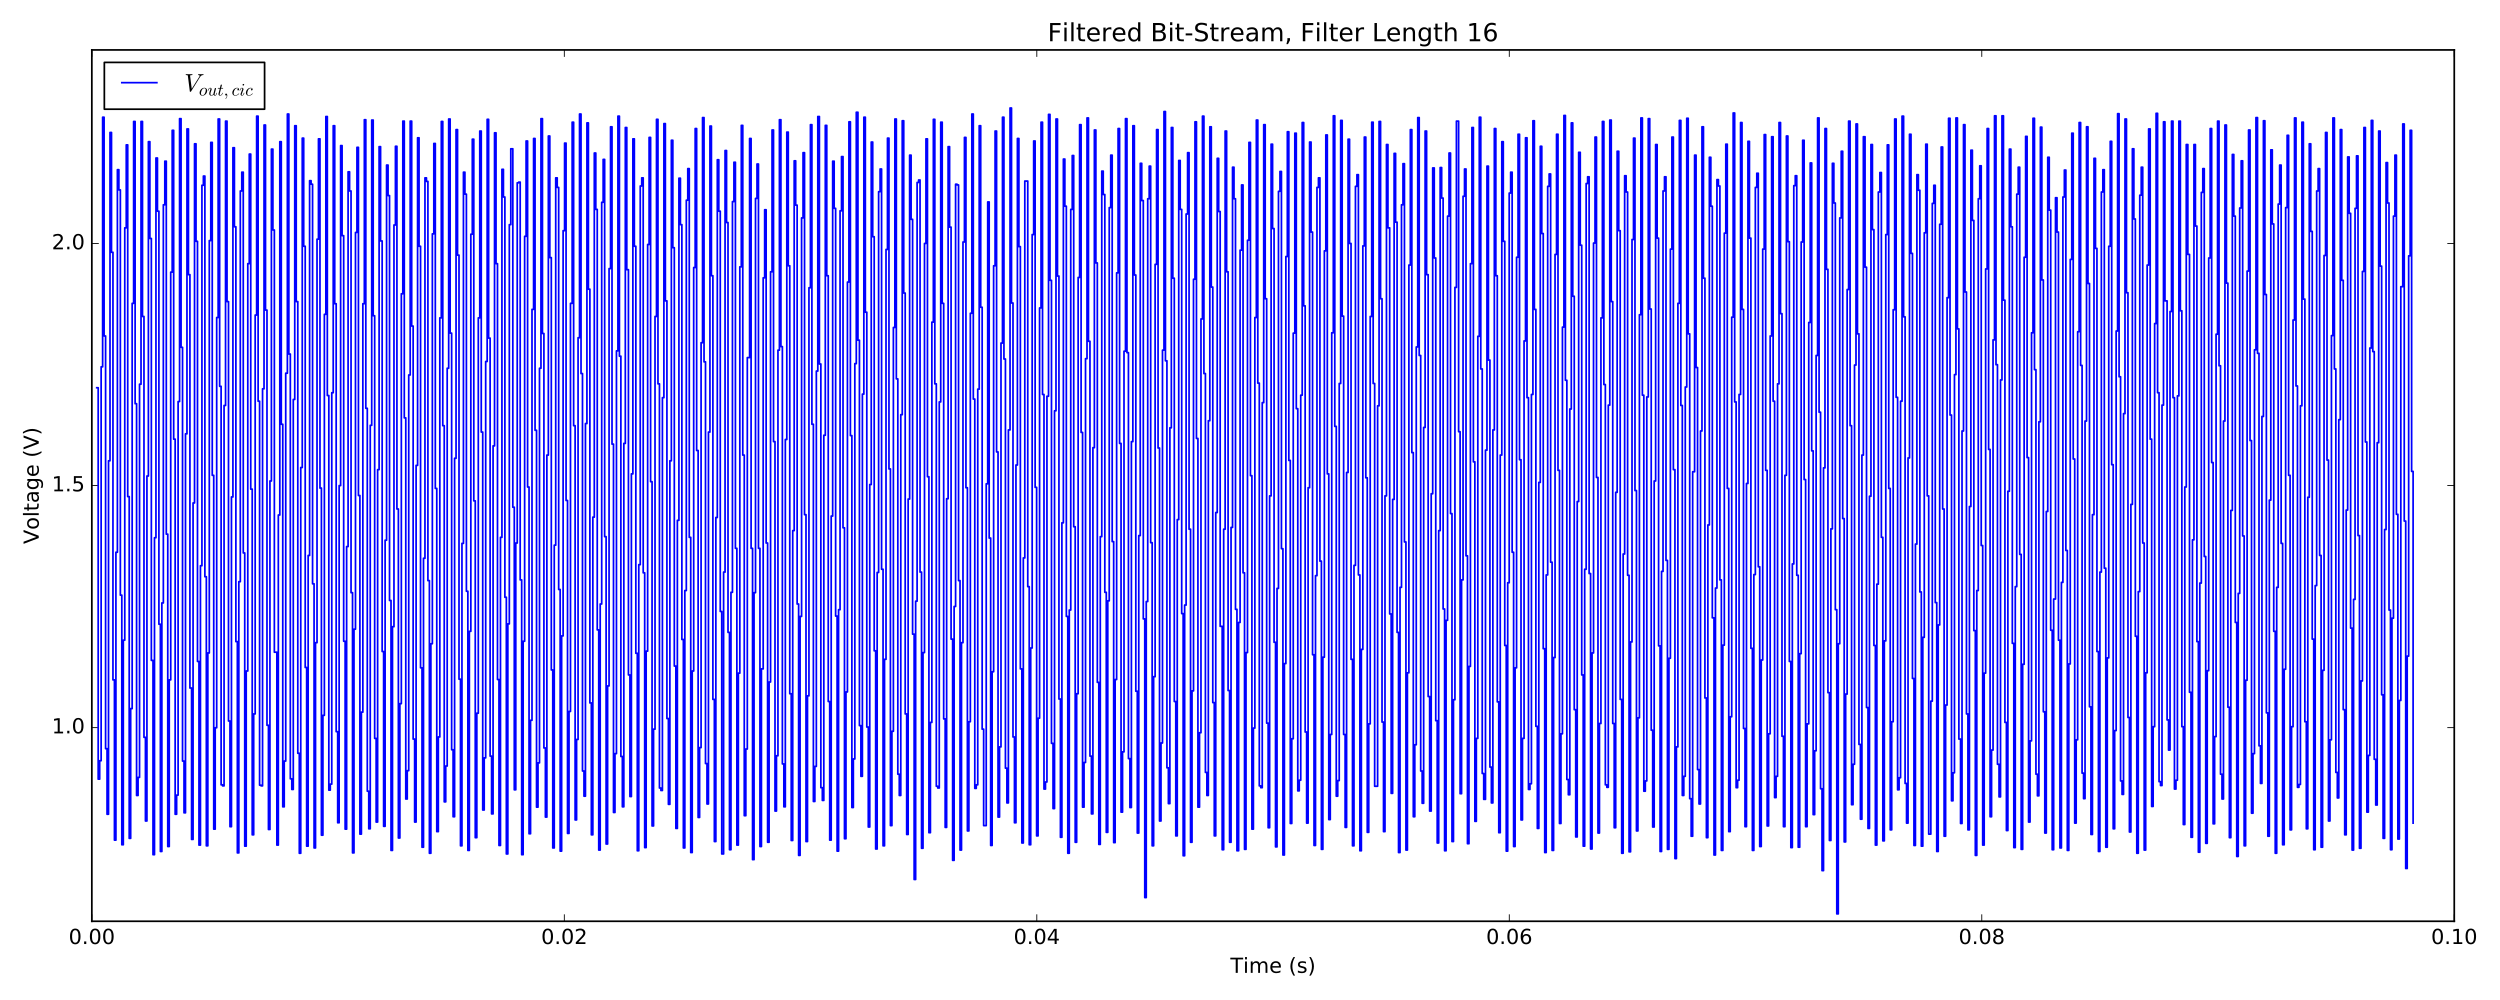 <?xml version="1.0" encoding="utf-8" standalone="no"?>
<!DOCTYPE svg PUBLIC "-//W3C//DTD SVG 1.1//EN"
  "http://www.w3.org/Graphics/SVG/1.1/DTD/svg11.dtd">
<!-- Created with matplotlib (http://matplotlib.org/) -->
<svg height="576pt" version="1.1" viewBox="0 0 1440 576" width="1440pt" xmlns="http://www.w3.org/2000/svg" xmlns:xlink="http://www.w3.org/1999/xlink">
 <defs>
  <style type="text/css">
*{stroke-linecap:butt;stroke-linejoin:round;stroke-miterlimit:100000;}
  </style>
 </defs>
 <g id="figure_1">
  <g id="patch_1">
   <path d="M 0 576 
L 1440 576 
L 1440 0 
L 0 0 
z
" style="fill:#ffffff;"/>
  </g>
  <g id="axes_1">
   <g id="patch_2">
    <path d="M 52.898 530.64 
L 1413.652 530.64 
L 1413.652 28.76 
L 52.898 28.76 
z
" style="fill:#ffffff;"/>
   </g>
   <g id="patch_3">
    <path d="M 52.898 530.64 
L 1413.652 530.64 
" style="fill:none;stroke:#000000;stroke-linecap:square;stroke-linejoin:miter;"/>
   </g>
   <g id="patch_4">
    <path d="M 52.898 530.64 
L 52.898 28.76 
" style="fill:none;stroke:#000000;stroke-linecap:square;stroke-linejoin:miter;"/>
   </g>
   <g id="patch_5">
    <path d="M 1413.652 530.64 
L 1413.652 28.76 
" style="fill:none;stroke:#000000;stroke-linecap:square;stroke-linejoin:miter;"/>
   </g>
   <g id="patch_6">
    <path d="M 52.898 28.76 
L 1413.652 28.76 
" style="fill:none;stroke:#000000;stroke-linecap:square;stroke-linejoin:miter;"/>
   </g>
   <g id="matplotlib.axis_1">
    <g id="xtick_1">
     <g id="line2d_1">
      <defs>
       <path d="M 0 0 
L 0 -4 
" id="m630639eed4" style="stroke:#000000;stroke-width:0.5;"/>
      </defs>
      <g>
       <use style="stroke:#000000;stroke-width:0.5;" x="52.898" xlink:href="#m630639eed4" y="530.64"/>
      </g>
     </g>
     <g id="line2d_2">
      <defs>
       <path d="M 0 0 
L 0 4 
" id="m11a34cc382" style="stroke:#000000;stroke-width:0.5;"/>
      </defs>
      <g>
       <use style="stroke:#000000;stroke-width:0.5;" x="52.898" xlink:href="#m11a34cc382" y="28.76"/>
      </g>
     </g>
     <g id="text_1">
      <!-- 0.00 -->
      <defs>
       <path d="M 10.688 12.406 
L 21 12.406 
L 21 0 
L 10.688 0 
z
" id="BitstreamVeraSans-Roman-2e"/>
       <path d="M 31.781 66.406 
Q 24.172 66.406 20.328 58.906 
Q 16.5 51.422 16.5 36.375 
Q 16.5 21.391 20.328 13.891 
Q 24.172 6.391 31.781 6.391 
Q 39.453 6.391 43.281 13.891 
Q 47.125 21.391 47.125 36.375 
Q 47.125 51.422 43.281 58.906 
Q 39.453 66.406 31.781 66.406 
M 31.781 74.219 
Q 44.047 74.219 50.516 64.516 
Q 56.984 54.828 56.984 36.375 
Q 56.984 17.969 50.516 8.266 
Q 44.047 -1.422 31.781 -1.422 
Q 19.531 -1.422 13.062 8.266 
Q 6.594 17.969 6.594 36.375 
Q 6.594 54.828 13.062 64.516 
Q 19.531 74.219 31.781 74.219 
" id="BitstreamVeraSans-Roman-30"/>
      </defs>
      <g transform="translate(39.538 543.758)scale(0.12 -0.12)">
       <use xlink:href="#BitstreamVeraSans-Roman-30"/>
       <use x="63.623" xlink:href="#BitstreamVeraSans-Roman-2e"/>
       <use x="95.41" xlink:href="#BitstreamVeraSans-Roman-30"/>
       <use x="159.033" xlink:href="#BitstreamVeraSans-Roman-30"/>
      </g>
     </g>
    </g>
    <g id="xtick_2">
     <g id="line2d_3">
      <g>
       <use style="stroke:#000000;stroke-width:0.5;" x="325.048" xlink:href="#m630639eed4" y="530.64"/>
      </g>
     </g>
     <g id="line2d_4">
      <g>
       <use style="stroke:#000000;stroke-width:0.5;" x="325.048" xlink:href="#m11a34cc382" y="28.76"/>
      </g>
     </g>
     <g id="text_2">
      <!-- 0.02 -->
      <defs>
       <path d="M 19.188 8.297 
L 53.609 8.297 
L 53.609 0 
L 7.328 0 
L 7.328 8.297 
Q 12.938 14.109 22.625 23.891 
Q 32.328 33.688 34.812 36.531 
Q 39.547 41.844 41.422 45.531 
Q 43.312 49.219 43.312 52.781 
Q 43.312 58.594 39.234 62.25 
Q 35.156 65.922 28.609 65.922 
Q 23.969 65.922 18.812 64.312 
Q 13.672 62.703 7.812 59.422 
L 7.812 69.391 
Q 13.766 71.781 18.938 73 
Q 24.125 74.219 28.422 74.219 
Q 39.75 74.219 46.484 68.547 
Q 53.219 62.891 53.219 53.422 
Q 53.219 48.922 51.531 44.891 
Q 49.859 40.875 45.406 35.406 
Q 44.188 33.984 37.641 27.219 
Q 31.109 20.453 19.188 8.297 
" id="BitstreamVeraSans-Roman-32"/>
      </defs>
      <g transform="translate(311.689 543.758)scale(0.12 -0.12)">
       <use xlink:href="#BitstreamVeraSans-Roman-30"/>
       <use x="63.623" xlink:href="#BitstreamVeraSans-Roman-2e"/>
       <use x="95.41" xlink:href="#BitstreamVeraSans-Roman-30"/>
       <use x="159.033" xlink:href="#BitstreamVeraSans-Roman-32"/>
      </g>
     </g>
    </g>
    <g id="xtick_3">
     <g id="line2d_5">
      <g>
       <use style="stroke:#000000;stroke-width:0.5;" x="597.199" xlink:href="#m630639eed4" y="530.64"/>
      </g>
     </g>
     <g id="line2d_6">
      <g>
       <use style="stroke:#000000;stroke-width:0.5;" x="597.199" xlink:href="#m11a34cc382" y="28.76"/>
      </g>
     </g>
     <g id="text_3">
      <!-- 0.04 -->
      <defs>
       <path d="M 37.797 64.312 
L 12.891 25.391 
L 37.797 25.391 
z
M 35.203 72.906 
L 47.609 72.906 
L 47.609 25.391 
L 58.016 25.391 
L 58.016 17.188 
L 47.609 17.188 
L 47.609 0 
L 37.797 0 
L 37.797 17.188 
L 4.891 17.188 
L 4.891 26.703 
z
" id="BitstreamVeraSans-Roman-34"/>
      </defs>
      <g transform="translate(583.84 543.758)scale(0.12 -0.12)">
       <use xlink:href="#BitstreamVeraSans-Roman-30"/>
       <use x="63.623" xlink:href="#BitstreamVeraSans-Roman-2e"/>
       <use x="95.41" xlink:href="#BitstreamVeraSans-Roman-30"/>
       <use x="159.033" xlink:href="#BitstreamVeraSans-Roman-34"/>
      </g>
     </g>
    </g>
    <g id="xtick_4">
     <g id="line2d_7">
      <g>
       <use style="stroke:#000000;stroke-width:0.5;" x="869.351" xlink:href="#m630639eed4" y="530.64"/>
      </g>
     </g>
     <g id="line2d_8">
      <g>
       <use style="stroke:#000000;stroke-width:0.5;" x="869.351" xlink:href="#m11a34cc382" y="28.76"/>
      </g>
     </g>
     <g id="text_4">
      <!-- 0.06 -->
      <defs>
       <path d="M 33.016 40.375 
Q 26.375 40.375 22.484 35.828 
Q 18.609 31.297 18.609 23.391 
Q 18.609 15.531 22.484 10.953 
Q 26.375 6.391 33.016 6.391 
Q 39.656 6.391 43.531 10.953 
Q 47.406 15.531 47.406 23.391 
Q 47.406 31.297 43.531 35.828 
Q 39.656 40.375 33.016 40.375 
M 52.594 71.297 
L 52.594 62.312 
Q 48.875 64.062 45.094 64.984 
Q 41.312 65.922 37.594 65.922 
Q 27.828 65.922 22.672 59.328 
Q 17.531 52.734 16.797 39.406 
Q 19.672 43.656 24.016 45.922 
Q 28.375 48.188 33.594 48.188 
Q 44.578 48.188 50.953 41.516 
Q 57.328 34.859 57.328 23.391 
Q 57.328 12.156 50.688 5.359 
Q 44.047 -1.422 33.016 -1.422 
Q 20.359 -1.422 13.672 8.266 
Q 6.984 17.969 6.984 36.375 
Q 6.984 53.656 15.188 63.938 
Q 23.391 74.219 37.203 74.219 
Q 40.922 74.219 44.703 73.484 
Q 48.484 72.75 52.594 71.297 
" id="BitstreamVeraSans-Roman-36"/>
      </defs>
      <g transform="translate(855.991 543.758)scale(0.12 -0.12)">
       <use xlink:href="#BitstreamVeraSans-Roman-30"/>
       <use x="63.623" xlink:href="#BitstreamVeraSans-Roman-2e"/>
       <use x="95.41" xlink:href="#BitstreamVeraSans-Roman-30"/>
       <use x="159.033" xlink:href="#BitstreamVeraSans-Roman-36"/>
      </g>
     </g>
    </g>
    <g id="xtick_5">
     <g id="line2d_9">
      <g>
       <use style="stroke:#000000;stroke-width:0.5;" x="1141.502" xlink:href="#m630639eed4" y="530.64"/>
      </g>
     </g>
     <g id="line2d_10">
      <g>
       <use style="stroke:#000000;stroke-width:0.5;" x="1141.502" xlink:href="#m11a34cc382" y="28.76"/>
      </g>
     </g>
     <g id="text_5">
      <!-- 0.08 -->
      <defs>
       <path d="M 31.781 34.625 
Q 24.75 34.625 20.719 30.859 
Q 16.703 27.094 16.703 20.516 
Q 16.703 13.922 20.719 10.156 
Q 24.75 6.391 31.781 6.391 
Q 38.812 6.391 42.859 10.172 
Q 46.922 13.969 46.922 20.516 
Q 46.922 27.094 42.891 30.859 
Q 38.875 34.625 31.781 34.625 
M 21.922 38.812 
Q 15.578 40.375 12.031 44.719 
Q 8.5 49.078 8.5 55.328 
Q 8.5 64.062 14.719 69.141 
Q 20.953 74.219 31.781 74.219 
Q 42.672 74.219 48.875 69.141 
Q 55.078 64.062 55.078 55.328 
Q 55.078 49.078 51.531 44.719 
Q 48 40.375 41.703 38.812 
Q 48.828 37.156 52.797 32.312 
Q 56.781 27.484 56.781 20.516 
Q 56.781 9.906 50.312 4.234 
Q 43.844 -1.422 31.781 -1.422 
Q 19.734 -1.422 13.25 4.234 
Q 6.781 9.906 6.781 20.516 
Q 6.781 27.484 10.781 32.312 
Q 14.797 37.156 21.922 38.812 
M 18.312 54.391 
Q 18.312 48.734 21.844 45.562 
Q 25.391 42.391 31.781 42.391 
Q 38.141 42.391 41.719 45.562 
Q 45.312 48.734 45.312 54.391 
Q 45.312 60.062 41.719 63.234 
Q 38.141 66.406 31.781 66.406 
Q 25.391 66.406 21.844 63.234 
Q 18.312 60.062 18.312 54.391 
" id="BitstreamVeraSans-Roman-38"/>
      </defs>
      <g transform="translate(1128.142 543.758)scale(0.12 -0.12)">
       <use xlink:href="#BitstreamVeraSans-Roman-30"/>
       <use x="63.623" xlink:href="#BitstreamVeraSans-Roman-2e"/>
       <use x="95.41" xlink:href="#BitstreamVeraSans-Roman-30"/>
       <use x="159.033" xlink:href="#BitstreamVeraSans-Roman-38"/>
      </g>
     </g>
    </g>
    <g id="xtick_6">
     <g id="line2d_11">
      <g>
       <use style="stroke:#000000;stroke-width:0.5;" x="1413.652" xlink:href="#m630639eed4" y="530.64"/>
      </g>
     </g>
     <g id="line2d_12">
      <g>
       <use style="stroke:#000000;stroke-width:0.5;" x="1413.652" xlink:href="#m11a34cc382" y="28.76"/>
      </g>
     </g>
     <g id="text_6">
      <!-- 0.10 -->
      <defs>
       <path d="M 12.406 8.297 
L 28.516 8.297 
L 28.516 63.922 
L 10.984 60.406 
L 10.984 69.391 
L 28.422 72.906 
L 38.281 72.906 
L 38.281 8.297 
L 54.391 8.297 
L 54.391 0 
L 12.406 0 
z
" id="BitstreamVeraSans-Roman-31"/>
      </defs>
      <g transform="translate(1400.293 543.758)scale(0.12 -0.12)">
       <use xlink:href="#BitstreamVeraSans-Roman-30"/>
       <use x="63.623" xlink:href="#BitstreamVeraSans-Roman-2e"/>
       <use x="95.41" xlink:href="#BitstreamVeraSans-Roman-31"/>
       <use x="159.033" xlink:href="#BitstreamVeraSans-Roman-30"/>
      </g>
     </g>
    </g>
    <g id="text_7">
     <!-- Time (s) -->
     <defs>
      <path d="M 52 44.188 
Q 55.375 50.25 60.062 53.125 
Q 64.75 56 71.094 56 
Q 79.641 56 84.281 50.016 
Q 88.922 44.047 88.922 33.016 
L 88.922 0 
L 79.891 0 
L 79.891 32.719 
Q 79.891 40.578 77.094 44.375 
Q 74.312 48.188 68.609 48.188 
Q 61.625 48.188 57.562 43.547 
Q 53.516 38.922 53.516 30.906 
L 53.516 0 
L 44.484 0 
L 44.484 32.719 
Q 44.484 40.625 41.703 44.406 
Q 38.922 48.188 33.109 48.188 
Q 26.219 48.188 22.156 43.531 
Q 18.109 38.875 18.109 30.906 
L 18.109 0 
L 9.078 0 
L 9.078 54.688 
L 18.109 54.688 
L 18.109 46.188 
Q 21.188 51.219 25.484 53.609 
Q 29.781 56 35.688 56 
Q 41.656 56 45.828 52.969 
Q 50 49.953 52 44.188 
" id="BitstreamVeraSans-Roman-6d"/>
      <path d="M 9.422 54.688 
L 18.406 54.688 
L 18.406 0 
L 9.422 0 
z
M 9.422 75.984 
L 18.406 75.984 
L 18.406 64.594 
L 9.422 64.594 
z
" id="BitstreamVeraSans-Roman-69"/>
      <path d="M 56.203 29.594 
L 56.203 25.203 
L 14.891 25.203 
Q 15.484 15.922 20.484 11.062 
Q 25.484 6.203 34.422 6.203 
Q 39.594 6.203 44.453 7.469 
Q 49.312 8.734 54.109 11.281 
L 54.109 2.781 
Q 49.266 0.734 44.188 -0.344 
Q 39.109 -1.422 33.891 -1.422 
Q 20.797 -1.422 13.156 6.188 
Q 5.516 13.812 5.516 26.812 
Q 5.516 40.234 12.766 48.109 
Q 20.016 56 32.328 56 
Q 43.359 56 49.781 48.891 
Q 56.203 41.797 56.203 29.594 
M 47.219 32.234 
Q 47.125 39.594 43.094 43.984 
Q 39.062 48.391 32.422 48.391 
Q 24.906 48.391 20.391 44.141 
Q 15.875 39.891 15.188 32.172 
z
" id="BitstreamVeraSans-Roman-65"/>
      <path d="M -0.297 72.906 
L 61.375 72.906 
L 61.375 64.594 
L 35.5 64.594 
L 35.5 0 
L 25.594 0 
L 25.594 64.594 
L -0.297 64.594 
z
" id="BitstreamVeraSans-Roman-54"/>
      <path d="M 8.016 75.875 
L 15.828 75.875 
Q 23.141 64.359 26.781 53.312 
Q 30.422 42.281 30.422 31.391 
Q 30.422 20.453 26.781 9.375 
Q 23.141 -1.703 15.828 -13.188 
L 8.016 -13.188 
Q 14.5 -2 17.703 9.062 
Q 20.906 20.125 20.906 31.391 
Q 20.906 42.672 17.703 53.656 
Q 14.5 64.656 8.016 75.875 
" id="BitstreamVeraSans-Roman-29"/>
      <path d="M 44.281 53.078 
L 44.281 44.578 
Q 40.484 46.531 36.375 47.5 
Q 32.281 48.484 27.875 48.484 
Q 21.188 48.484 17.844 46.438 
Q 14.5 44.391 14.5 40.281 
Q 14.5 37.156 16.891 35.375 
Q 19.281 33.594 26.516 31.984 
L 29.594 31.297 
Q 39.156 29.25 43.188 25.516 
Q 47.219 21.781 47.219 15.094 
Q 47.219 7.469 41.188 3.016 
Q 35.156 -1.422 24.609 -1.422 
Q 20.219 -1.422 15.453 -0.562 
Q 10.688 0.297 5.422 2 
L 5.422 11.281 
Q 10.406 8.688 15.234 7.391 
Q 20.062 6.109 24.812 6.109 
Q 31.156 6.109 34.562 8.281 
Q 37.984 10.453 37.984 14.406 
Q 37.984 18.062 35.516 20.016 
Q 33.062 21.969 24.703 23.781 
L 21.578 24.516 
Q 13.234 26.266 9.516 29.906 
Q 5.812 33.547 5.812 39.891 
Q 5.812 47.609 11.281 51.797 
Q 16.75 56 26.812 56 
Q 31.781 56 36.172 55.266 
Q 40.578 54.547 44.281 53.078 
" id="BitstreamVeraSans-Roman-73"/>
      <path id="BitstreamVeraSans-Roman-20"/>
      <path d="M 31 75.875 
Q 24.469 64.656 21.281 53.656 
Q 18.109 42.672 18.109 31.391 
Q 18.109 20.125 21.312 9.062 
Q 24.516 -2 31 -13.188 
L 23.188 -13.188 
Q 15.875 -1.703 12.234 9.375 
Q 8.594 20.453 8.594 31.391 
Q 8.594 42.281 12.203 53.312 
Q 15.828 64.359 23.188 75.875 
z
" id="BitstreamVeraSans-Roman-28"/>
     </defs>
     <g transform="translate(708.696 560.372)scale(0.12 -0.12)">
      <use xlink:href="#BitstreamVeraSans-Roman-54"/>
      <use x="61.037" xlink:href="#BitstreamVeraSans-Roman-69"/>
      <use x="88.82" xlink:href="#BitstreamVeraSans-Roman-6d"/>
      <use x="186.232" xlink:href="#BitstreamVeraSans-Roman-65"/>
      <use x="247.756" xlink:href="#BitstreamVeraSans-Roman-20"/>
      <use x="279.543" xlink:href="#BitstreamVeraSans-Roman-28"/>
      <use x="318.557" xlink:href="#BitstreamVeraSans-Roman-73"/>
      <use x="370.656" xlink:href="#BitstreamVeraSans-Roman-29"/>
     </g>
    </g>
   </g>
   <g id="matplotlib.axis_2">
    <g id="ytick_1">
     <g id="line2d_13">
      <defs>
       <path d="M 0 0 
L 4 0 
" id="mcebffdd327" style="stroke:#000000;stroke-width:0.5;"/>
      </defs>
      <g>
       <use style="stroke:#000000;stroke-width:0.5;" x="52.898" xlink:href="#mcebffdd327" y="419.111"/>
      </g>
     </g>
     <g id="line2d_14">
      <defs>
       <path d="M 0 0 
L -4 0 
" id="mdf3e58ea8b" style="stroke:#000000;stroke-width:0.5;"/>
      </defs>
      <g>
       <use style="stroke:#000000;stroke-width:0.5;" x="1413.652" xlink:href="#mdf3e58ea8b" y="419.111"/>
      </g>
     </g>
     <g id="text_8">
      <!-- 1.0 -->
      <g transform="translate(29.814 422.422)scale(0.12 -0.12)">
       <use xlink:href="#BitstreamVeraSans-Roman-31"/>
       <use x="63.623" xlink:href="#BitstreamVeraSans-Roman-2e"/>
       <use x="95.41" xlink:href="#BitstreamVeraSans-Roman-30"/>
      </g>
     </g>
    </g>
    <g id="ytick_2">
     <g id="line2d_15">
      <g>
       <use style="stroke:#000000;stroke-width:0.5;" x="52.898" xlink:href="#mcebffdd327" y="279.7"/>
      </g>
     </g>
     <g id="line2d_16">
      <g>
       <use style="stroke:#000000;stroke-width:0.5;" x="1413.652" xlink:href="#mdf3e58ea8b" y="279.7"/>
      </g>
     </g>
     <g id="text_9">
      <!-- 1.5 -->
      <defs>
       <path d="M 10.797 72.906 
L 49.516 72.906 
L 49.516 64.594 
L 19.828 64.594 
L 19.828 46.734 
Q 21.969 47.469 24.109 47.828 
Q 26.266 48.188 28.422 48.188 
Q 40.625 48.188 47.75 41.5 
Q 54.891 34.812 54.891 23.391 
Q 54.891 11.625 47.562 5.094 
Q 40.234 -1.422 26.906 -1.422 
Q 22.312 -1.422 17.547 -0.641 
Q 12.797 0.141 7.719 1.703 
L 7.719 11.625 
Q 12.109 9.234 16.797 8.062 
Q 21.484 6.891 26.703 6.891 
Q 35.156 6.891 40.078 11.328 
Q 45.016 15.766 45.016 23.391 
Q 45.016 31 40.078 35.438 
Q 35.156 39.891 26.703 39.891 
Q 22.75 39.891 18.812 39.016 
Q 14.891 38.141 10.797 36.281 
z
" id="BitstreamVeraSans-Roman-35"/>
      </defs>
      <g transform="translate(29.814 283.011)scale(0.12 -0.12)">
       <use xlink:href="#BitstreamVeraSans-Roman-31"/>
       <use x="63.623" xlink:href="#BitstreamVeraSans-Roman-2e"/>
       <use x="95.41" xlink:href="#BitstreamVeraSans-Roman-35"/>
      </g>
     </g>
    </g>
    <g id="ytick_3">
     <g id="line2d_17">
      <g>
       <use style="stroke:#000000;stroke-width:0.5;" x="52.898" xlink:href="#mcebffdd327" y="140.289"/>
      </g>
     </g>
     <g id="line2d_18">
      <g>
       <use style="stroke:#000000;stroke-width:0.5;" x="1413.652" xlink:href="#mdf3e58ea8b" y="140.289"/>
      </g>
     </g>
     <g id="text_10">
      <!-- 2.0 -->
      <g transform="translate(29.814 143.6)scale(0.12 -0.12)">
       <use xlink:href="#BitstreamVeraSans-Roman-32"/>
       <use x="63.623" xlink:href="#BitstreamVeraSans-Roman-2e"/>
       <use x="95.41" xlink:href="#BitstreamVeraSans-Roman-30"/>
      </g>
     </g>
    </g>
    <g id="text_11">
     <!-- Voltage (V) -->
     <defs>
      <path d="M 34.281 27.484 
Q 23.391 27.484 19.188 25 
Q 14.984 22.516 14.984 16.5 
Q 14.984 11.719 18.141 8.906 
Q 21.297 6.109 26.703 6.109 
Q 34.188 6.109 38.703 11.406 
Q 43.219 16.703 43.219 25.484 
L 43.219 27.484 
z
M 52.203 31.203 
L 52.203 0 
L 43.219 0 
L 43.219 8.297 
Q 40.141 3.328 35.547 0.953 
Q 30.953 -1.422 24.312 -1.422 
Q 15.922 -1.422 10.953 3.297 
Q 6 8.016 6 15.922 
Q 6 25.141 12.172 29.828 
Q 18.359 34.516 30.609 34.516 
L 43.219 34.516 
L 43.219 35.406 
Q 43.219 41.609 39.141 45 
Q 35.062 48.391 27.688 48.391 
Q 23 48.391 18.547 47.266 
Q 14.109 46.141 10.016 43.891 
L 10.016 52.203 
Q 14.938 54.109 19.578 55.047 
Q 24.219 56 28.609 56 
Q 40.484 56 46.344 49.844 
Q 52.203 43.703 52.203 31.203 
" id="BitstreamVeraSans-Roman-61"/>
      <path d="M 9.422 75.984 
L 18.406 75.984 
L 18.406 0 
L 9.422 0 
z
" id="BitstreamVeraSans-Roman-6c"/>
      <path d="M 30.609 48.391 
Q 23.391 48.391 19.188 42.75 
Q 14.984 37.109 14.984 27.297 
Q 14.984 17.484 19.156 11.844 
Q 23.344 6.203 30.609 6.203 
Q 37.797 6.203 41.984 11.859 
Q 46.188 17.531 46.188 27.297 
Q 46.188 37.016 41.984 42.703 
Q 37.797 48.391 30.609 48.391 
M 30.609 56 
Q 42.328 56 49.016 48.375 
Q 55.719 40.766 55.719 27.297 
Q 55.719 13.875 49.016 6.219 
Q 42.328 -1.422 30.609 -1.422 
Q 18.844 -1.422 12.172 6.219 
Q 5.516 13.875 5.516 27.297 
Q 5.516 40.766 12.172 48.375 
Q 18.844 56 30.609 56 
" id="BitstreamVeraSans-Roman-6f"/>
      <path d="M 45.406 27.984 
Q 45.406 37.75 41.375 43.109 
Q 37.359 48.484 30.078 48.484 
Q 22.859 48.484 18.828 43.109 
Q 14.797 37.75 14.797 27.984 
Q 14.797 18.266 18.828 12.891 
Q 22.859 7.516 30.078 7.516 
Q 37.359 7.516 41.375 12.891 
Q 45.406 18.266 45.406 27.984 
M 54.391 6.781 
Q 54.391 -7.172 48.188 -13.984 
Q 42 -20.797 29.203 -20.797 
Q 24.469 -20.797 20.266 -20.094 
Q 16.062 -19.391 12.109 -17.922 
L 12.109 -9.188 
Q 16.062 -11.328 19.922 -12.344 
Q 23.781 -13.375 27.781 -13.375 
Q 36.625 -13.375 41.016 -8.766 
Q 45.406 -4.156 45.406 5.172 
L 45.406 9.625 
Q 42.625 4.781 38.281 2.391 
Q 33.938 0 27.875 0 
Q 17.828 0 11.672 7.656 
Q 5.516 15.328 5.516 27.984 
Q 5.516 40.672 11.672 48.328 
Q 17.828 56 27.875 56 
Q 33.938 56 38.281 53.609 
Q 42.625 51.219 45.406 46.391 
L 45.406 54.688 
L 54.391 54.688 
z
" id="BitstreamVeraSans-Roman-67"/>
      <path d="M 28.609 0 
L 0.781 72.906 
L 11.078 72.906 
L 34.188 11.531 
L 57.328 72.906 
L 67.578 72.906 
L 39.797 0 
z
" id="BitstreamVeraSans-Roman-56"/>
      <path d="M 18.312 70.219 
L 18.312 54.688 
L 36.812 54.688 
L 36.812 47.703 
L 18.312 47.703 
L 18.312 18.016 
Q 18.312 11.328 20.141 9.422 
Q 21.969 7.516 27.594 7.516 
L 36.812 7.516 
L 36.812 0 
L 27.594 0 
Q 17.188 0 13.234 3.875 
Q 9.281 7.766 9.281 18.016 
L 9.281 47.703 
L 2.688 47.703 
L 2.688 54.688 
L 9.281 54.688 
L 9.281 70.219 
z
" id="BitstreamVeraSans-Roman-74"/>
     </defs>
     <g transform="translate(22.318 313.359)rotate(-90.0)scale(0.12 -0.12)">
      <use xlink:href="#BitstreamVeraSans-Roman-56"/>
      <use x="68.299" xlink:href="#BitstreamVeraSans-Roman-6f"/>
      <use x="129.48" xlink:href="#BitstreamVeraSans-Roman-6c"/>
      <use x="157.264" xlink:href="#BitstreamVeraSans-Roman-74"/>
      <use x="196.473" xlink:href="#BitstreamVeraSans-Roman-61"/>
      <use x="257.752" xlink:href="#BitstreamVeraSans-Roman-67"/>
      <use x="321.229" xlink:href="#BitstreamVeraSans-Roman-65"/>
      <use x="382.752" xlink:href="#BitstreamVeraSans-Roman-20"/>
      <use x="414.539" xlink:href="#BitstreamVeraSans-Roman-28"/>
      <use x="453.553" xlink:href="#BitstreamVeraSans-Roman-56"/>
      <use x="521.961" xlink:href="#BitstreamVeraSans-Roman-29"/>
     </g>
    </g>
   </g>
   <g id="text_12">
    <!-- Filtered Bit-Stream, Filter Length 16 -->
    <defs>
     <path d="M 45.406 46.391 
L 45.406 75.984 
L 54.391 75.984 
L 54.391 0 
L 45.406 0 
L 45.406 8.203 
Q 42.578 3.328 38.25 0.953 
Q 33.938 -1.422 27.875 -1.422 
Q 17.969 -1.422 11.734 6.484 
Q 5.516 14.406 5.516 27.297 
Q 5.516 40.188 11.734 48.094 
Q 17.969 56 27.875 56 
Q 33.938 56 38.25 53.625 
Q 42.578 51.266 45.406 46.391 
M 14.797 27.297 
Q 14.797 17.391 18.875 11.75 
Q 22.953 6.109 30.078 6.109 
Q 37.203 6.109 41.297 11.75 
Q 45.406 17.391 45.406 27.297 
Q 45.406 37.203 41.297 42.844 
Q 37.203 48.484 30.078 48.484 
Q 22.953 48.484 18.875 42.844 
Q 14.797 37.203 14.797 27.297 
" id="BitstreamVeraSans-Roman-64"/>
     <path d="M 9.812 72.906 
L 51.703 72.906 
L 51.703 64.594 
L 19.672 64.594 
L 19.672 43.109 
L 48.578 43.109 
L 48.578 34.812 
L 19.672 34.812 
L 19.672 0 
L 9.812 0 
z
" id="BitstreamVeraSans-Roman-46"/>
     <path d="M 54.891 33.016 
L 54.891 0 
L 45.906 0 
L 45.906 32.719 
Q 45.906 40.484 42.875 44.328 
Q 39.844 48.188 33.797 48.188 
Q 26.516 48.188 22.312 43.547 
Q 18.109 38.922 18.109 30.906 
L 18.109 0 
L 9.078 0 
L 9.078 54.688 
L 18.109 54.688 
L 18.109 46.188 
Q 21.344 51.125 25.703 53.562 
Q 30.078 56 35.797 56 
Q 45.219 56 50.047 50.172 
Q 54.891 44.344 54.891 33.016 
" id="BitstreamVeraSans-Roman-6e"/>
     <path d="M 4.891 31.391 
L 31.203 31.391 
L 31.203 23.391 
L 4.891 23.391 
z
" id="BitstreamVeraSans-Roman-2d"/>
     <path d="M 9.812 72.906 
L 19.672 72.906 
L 19.672 8.297 
L 55.172 8.297 
L 55.172 0 
L 9.812 0 
z
" id="BitstreamVeraSans-Roman-4c"/>
     <path d="M 19.672 34.812 
L 19.672 8.109 
L 35.5 8.109 
Q 43.453 8.109 47.281 11.406 
Q 51.125 14.703 51.125 21.484 
Q 51.125 28.328 47.281 31.562 
Q 43.453 34.812 35.5 34.812 
z
M 19.672 64.797 
L 19.672 42.828 
L 34.281 42.828 
Q 41.5 42.828 45.031 45.531 
Q 48.578 48.25 48.578 53.812 
Q 48.578 59.328 45.031 62.062 
Q 41.5 64.797 34.281 64.797 
z
M 9.812 72.906 
L 35.016 72.906 
Q 46.297 72.906 52.391 68.219 
Q 58.5 63.531 58.5 54.891 
Q 58.5 48.188 55.375 44.234 
Q 52.25 40.281 46.188 39.312 
Q 53.469 37.75 57.5 32.781 
Q 61.531 27.828 61.531 20.406 
Q 61.531 10.641 54.891 5.312 
Q 48.25 0 35.984 0 
L 9.812 0 
z
" id="BitstreamVeraSans-Roman-42"/>
     <path d="M 54.891 33.016 
L 54.891 0 
L 45.906 0 
L 45.906 32.719 
Q 45.906 40.484 42.875 44.328 
Q 39.844 48.188 33.797 48.188 
Q 26.516 48.188 22.312 43.547 
Q 18.109 38.922 18.109 30.906 
L 18.109 0 
L 9.078 0 
L 9.078 75.984 
L 18.109 75.984 
L 18.109 46.188 
Q 21.344 51.125 25.703 53.562 
Q 30.078 56 35.797 56 
Q 45.219 56 50.047 50.172 
Q 54.891 44.344 54.891 33.016 
" id="BitstreamVeraSans-Roman-68"/>
     <path d="M 41.109 46.297 
Q 39.594 47.172 37.812 47.578 
Q 36.031 48 33.891 48 
Q 26.266 48 22.188 43.047 
Q 18.109 38.094 18.109 28.812 
L 18.109 0 
L 9.078 0 
L 9.078 54.688 
L 18.109 54.688 
L 18.109 46.188 
Q 20.953 51.172 25.484 53.578 
Q 30.031 56 36.531 56 
Q 37.453 56 38.578 55.875 
Q 39.703 55.766 41.062 55.516 
z
" id="BitstreamVeraSans-Roman-72"/>
     <path d="M 53.516 70.516 
L 53.516 60.891 
Q 47.906 63.578 42.922 64.891 
Q 37.938 66.219 33.297 66.219 
Q 25.25 66.219 20.875 63.094 
Q 16.5 59.969 16.5 54.203 
Q 16.5 49.359 19.406 46.891 
Q 22.312 44.438 30.422 42.922 
L 36.375 41.703 
Q 47.406 39.594 52.656 34.297 
Q 57.906 29 57.906 20.125 
Q 57.906 9.516 50.797 4.047 
Q 43.703 -1.422 29.984 -1.422 
Q 24.812 -1.422 18.969 -0.25 
Q 13.141 0.922 6.891 3.219 
L 6.891 13.375 
Q 12.891 10.016 18.656 8.297 
Q 24.422 6.594 29.984 6.594 
Q 38.422 6.594 43.016 9.906 
Q 47.609 13.234 47.609 19.391 
Q 47.609 24.75 44.312 27.781 
Q 41.016 30.812 33.5 32.328 
L 27.484 33.5 
Q 16.453 35.688 11.516 40.375 
Q 6.594 45.062 6.594 53.422 
Q 6.594 63.094 13.406 68.656 
Q 20.219 74.219 32.172 74.219 
Q 37.312 74.219 42.625 73.281 
Q 47.953 72.359 53.516 70.516 
" id="BitstreamVeraSans-Roman-53"/>
     <path d="M 11.719 12.406 
L 22.016 12.406 
L 22.016 4 
L 14.016 -11.625 
L 7.719 -11.625 
L 11.719 4 
z
" id="BitstreamVeraSans-Roman-2c"/>
    </defs>
    <g transform="translate(603.452 23.76)scale(0.144 -0.144)">
     <use xlink:href="#BitstreamVeraSans-Roman-46"/>
     <use x="57.41" xlink:href="#BitstreamVeraSans-Roman-69"/>
     <use x="85.193" xlink:href="#BitstreamVeraSans-Roman-6c"/>
     <use x="112.977" xlink:href="#BitstreamVeraSans-Roman-74"/>
     <use x="152.186" xlink:href="#BitstreamVeraSans-Roman-65"/>
     <use x="213.709" xlink:href="#BitstreamVeraSans-Roman-72"/>
     <use x="254.791" xlink:href="#BitstreamVeraSans-Roman-65"/>
     <use x="316.314" xlink:href="#BitstreamVeraSans-Roman-64"/>
     <use x="379.791" xlink:href="#BitstreamVeraSans-Roman-20"/>
     <use x="411.578" xlink:href="#BitstreamVeraSans-Roman-42"/>
     <use x="480.182" xlink:href="#BitstreamVeraSans-Roman-69"/>
     <use x="507.965" xlink:href="#BitstreamVeraSans-Roman-74"/>
     <use x="547.174" xlink:href="#BitstreamVeraSans-Roman-2d"/>
     <use x="583.258" xlink:href="#BitstreamVeraSans-Roman-53"/>
     <use x="646.734" xlink:href="#BitstreamVeraSans-Roman-74"/>
     <use x="685.943" xlink:href="#BitstreamVeraSans-Roman-72"/>
     <use x="727.025" xlink:href="#BitstreamVeraSans-Roman-65"/>
     <use x="788.549" xlink:href="#BitstreamVeraSans-Roman-61"/>
     <use x="849.828" xlink:href="#BitstreamVeraSans-Roman-6d"/>
     <use x="947.24" xlink:href="#BitstreamVeraSans-Roman-2c"/>
     <use x="979.027" xlink:href="#BitstreamVeraSans-Roman-20"/>
     <use x="1010.814" xlink:href="#BitstreamVeraSans-Roman-46"/>
     <use x="1068.225" xlink:href="#BitstreamVeraSans-Roman-69"/>
     <use x="1096.008" xlink:href="#BitstreamVeraSans-Roman-6c"/>
     <use x="1123.791" xlink:href="#BitstreamVeraSans-Roman-74"/>
     <use x="1163.0" xlink:href="#BitstreamVeraSans-Roman-65"/>
     <use x="1224.523" xlink:href="#BitstreamVeraSans-Roman-72"/>
     <use x="1265.637" xlink:href="#BitstreamVeraSans-Roman-20"/>
     <use x="1297.424" xlink:href="#BitstreamVeraSans-Roman-4c"/>
     <use x="1353.121" xlink:href="#BitstreamVeraSans-Roman-65"/>
     <use x="1414.645" xlink:href="#BitstreamVeraSans-Roman-6e"/>
     <use x="1478.023" xlink:href="#BitstreamVeraSans-Roman-67"/>
     <use x="1541.5" xlink:href="#BitstreamVeraSans-Roman-74"/>
     <use x="1580.709" xlink:href="#BitstreamVeraSans-Roman-68"/>
     <use x="1644.088" xlink:href="#BitstreamVeraSans-Roman-20"/>
     <use x="1675.875" xlink:href="#BitstreamVeraSans-Roman-31"/>
     <use x="1739.498" xlink:href="#BitstreamVeraSans-Roman-36"/>
    </g>
   </g>
   <g id="line2d_19">
    <path clip-path="url(#p8e99f89715)" d="M 55.714 223.337 
L 56.558 223.337 
L 56.558 448.79 
L 57.415 448.79 
L 57.415 438.171 
L 58.259 438.171 
L 58.259 211.288 
L 59.116 211.288 
L 59.116 67.52 
L 59.96 67.52 
L 59.96 193.521 
L 60.817 193.521 
L 60.817 431.228 
L 61.661 431.228 
L 61.661 469.008 
L 62.504 469.008 
L 62.504 265.405 
L 63.362 265.405 
L 63.362 76.301 
L 64.219 76.301 
L 64.219 145.326 
L 65.063 145.326 
L 65.063 391.61 
L 65.92 391.61 
L 65.92 483.915 
L 66.764 483.915 
L 66.764 318.093 
L 67.621 318.093 
L 67.621 97.744 
L 68.465 97.744 
L 68.465 109.384 
L 69.322 109.384 
L 69.322 342.803 
L 70.165 342.803 
L 70.165 486.57 
L 71.023 486.57 
L 71.023 368.738 
L 71.866 368.738 
L 71.866 131.235 
L 72.724 131.235 
L 72.724 83.449 
L 73.567 83.449 
L 73.567 286.031 
L 74.425 286.031 
L 74.425 482.894 
L 75.268 482.894 
L 75.268 408.152 
L 76.126 408.152 
L 76.126 174.733 
L 76.969 174.733 
L 76.969 69.971 
L 77.827 69.971 
L 77.827 232.526 
L 78.67 232.526 
L 78.67 458.184 
L 79.527 458.184 
L 79.527 447.769 
L 80.371 447.769 
L 80.371 221.294 
L 81.228 221.294 
L 81.228 69.971 
L 82.072 69.971 
L 82.072 182.289 
L 82.929 182.289 
L 82.929 424.693 
L 83.773 424.693 
L 83.773 472.888 
L 84.63 472.888 
L 84.63 274.186 
L 85.474 274.186 
L 85.474 81.611 
L 86.331 81.611 
L 86.331 137.362 
L 87.175 137.362 
L 87.175 380.378 
L 88.127 380.378 
L 88.127 492.288 
L 88.985 492.288 
L 88.985 309.72 
L 89.828 309.72 
L 89.828 91.005 
L 90.686 91.005 
L 90.686 121.637 
L 91.529 121.637 
L 91.529 359.548 
L 92.387 359.548 
L 92.387 490.45 
L 93.23 490.45 
L 93.23 347.295 
L 94.088 347.295 
L 94.088 117.961 
L 94.931 117.961 
L 94.931 92.843 
L 95.788 92.843 
L 95.788 307.678 
L 96.632 307.678 
L 96.632 487.591 
L 97.489 487.591 
L 97.489 391.61 
L 98.333 391.61 
L 98.333 156.762 
L 99.19 156.762 
L 99.19 75.076 
L 100.034 75.076 
L 100.034 252.948 
L 100.891 252.948 
L 100.891 469.008 
L 101.735 469.008 
L 101.735 457.98 
L 102.592 457.98 
L 102.592 231.301 
L 103.436 231.301 
L 103.436 68.337 
L 104.293 68.337 
L 104.293 200.056 
L 105.137 200.056 
L 105.137 438.375 
L 105.994 438.375 
L 105.994 468.191 
L 106.838 468.191 
L 106.838 249.885 
L 107.695 249.885 
L 107.695 74.259 
L 108.539 74.259 
L 108.539 158.192 
L 109.396 158.192 
L 109.396 396.307 
L 110.349 396.307 
L 110.349 483.507 
L 111.206 483.507 
L 111.206 289.707 
L 112.05 289.707 
L 112.05 82.836 
L 112.907 82.836 
L 112.907 138.996 
L 113.75 138.996 
L 113.75 380.991 
L 114.608 380.991 
L 114.608 486.775 
L 115.451 486.775 
L 115.451 325.853 
L 116.309 325.853 
L 116.309 106.729 
L 117.152 106.729 
L 117.152 101.42 
L 118.01 101.42 
L 118.01 332.183 
L 118.853 332.183 
L 118.853 487.183 
L 119.711 487.183 
L 119.711 376.09 
L 120.554 376.09 
L 120.554 138.587 
L 121.412 138.587 
L 121.412 82.019 
L 122.255 82.019 
L 122.255 273.778 
L 123.112 273.778 
L 123.112 477.585 
L 123.956 477.585 
L 123.956 419.179 
L 124.813 419.179 
L 124.813 182.902 
L 125.657 182.902 
L 125.657 68.541 
L 126.514 68.541 
L 126.514 222.52 
L 127.358 222.52 
L 127.358 452.058 
L 128.215 452.058 
L 128.215 452.671 
L 129.059 452.671 
L 129.059 233.547 
L 129.916 233.547 
L 129.916 69.766 
L 130.76 69.766 
L 130.76 173.712 
L 131.617 173.712 
L 131.617 415.299 
L 132.461 415.299 
L 132.461 476.155 
L 133.318 476.155 
L 133.318 286.235 
L 134.162 286.235 
L 134.162 85.083 
L 135.019 85.083 
L 135.019 130.623 
L 135.863 130.623 
L 135.863 369.555 
L 136.72 369.555 
L 136.72 491.267 
L 137.564 491.267 
L 137.564 335.042 
L 138.421 335.042 
L 138.421 109.997 
L 139.265 109.997 
L 139.265 99.174 
L 140.122 99.174 
L 140.122 318.501 
L 140.966 318.501 
L 140.966 487.387 
L 141.823 487.387 
L 141.823 386.505 
L 142.721 386.505 
L 142.721 151.861 
L 143.578 151.861 
L 143.578 88.759 
L 144.422 88.759 
L 144.422 281.742 
L 145.279 281.742 
L 145.279 480.852 
L 146.123 480.852 
L 146.123 411.215 
L 146.98 411.215 
L 146.98 181.472 
L 147.824 181.472 
L 147.824 66.907 
L 148.681 66.907 
L 148.681 231.097 
L 149.525 231.097 
L 149.525 452.262 
L 150.382 452.262 
L 150.382 452.671 
L 151.226 452.671 
L 151.226 223.949 
L 152.083 223.949 
L 152.083 72.013 
L 152.927 72.013 
L 152.927 178.613 
L 153.784 178.613 
L 153.784 417.75 
L 154.628 417.75 
L 154.628 477.789 
L 155.485 477.789 
L 155.485 277.045 
L 156.328 277.045 
L 156.328 85.899 
L 157.186 85.899 
L 157.186 132.461 
L 158.029 132.461 
L 158.029 375.681 
L 159.472 375.681 
L 159.472 486.775 
L 160.315 486.775 
L 160.315 296.65 
L 161.173 296.65 
L 161.173 81.611 
L 162.016 81.611 
L 162.016 244.371 
L 162.874 244.371 
L 162.874 464.719 
L 163.717 464.719 
L 163.717 438.375 
L 164.575 438.375 
L 164.575 214.964 
L 165.527 214.964 
L 165.527 65.682 
L 166.371 65.682 
L 166.371 203.936 
L 167.228 203.936 
L 167.228 448.586 
L 168.072 448.586 
L 168.072 454.713 
L 168.929 454.713 
L 168.929 230.076 
L 169.773 230.076 
L 169.773 72.421 
L 170.63 72.421 
L 170.63 173.712 
L 171.528 173.712 
L 171.528 433.883 
L 172.399 433.883 
L 172.399 491.471 
L 173.229 491.471 
L 173.229 269.285 
L 174.1 269.285 
L 174.1 79.569 
L 174.93 79.569 
L 174.93 141.855 
L 175.801 141.855 
L 175.801 384.463 
L 176.631 384.463 
L 176.631 487.387 
L 177.502 487.387 
L 177.502 319.93 
L 178.332 319.93 
L 178.332 104.075 
L 179.189 104.075 
L 179.189 106.117 
L 180.033 106.117 
L 180.033 336.268 
L 180.904 336.268 
L 180.904 488.408 
L 181.734 488.408 
L 181.734 370.167 
L 182.605 370.167 
L 182.605 137.77 
L 183.435 137.77 
L 183.435 79.977 
L 184.306 79.977 
L 184.306 281.13 
L 185.136 281.13 
L 185.136 481.056 
L 185.993 481.056 
L 185.993 412.032 
L 186.837 412.032 
L 186.837 181.064 
L 187.694 181.064 
L 187.694 67.112 
L 188.538 67.112 
L 188.538 227.829 
L 189.408 227.829 
L 189.408 455.121 
L 190.239 455.121 
L 190.239 451.649 
L 191.096 451.649 
L 191.096 226.196 
L 191.939 226.196 
L 191.939 72.421 
L 192.797 72.421 
L 192.797 174.937 
L 193.64 174.937 
L 193.64 421.426 
L 194.511 421.426 
L 194.511 473.909 
L 195.341 473.909 
L 195.341 279.7 
L 196.199 279.7 
L 196.199 83.857 
L 197.042 83.857 
L 197.042 135.728 
L 197.954 135.728 
L 197.954 369.351 
L 198.798 369.351 
L 198.798 477.585 
L 199.655 477.585 
L 199.655 314.825 
L 200.499 314.825 
L 200.499 98.969 
L 201.356 98.969 
L 201.356 109.997 
L 202.2 109.997 
L 202.2 341.373 
L 203.057 341.373 
L 203.057 491.267 
L 203.9 491.267 
L 203.9 362.407 
L 204.758 362.407 
L 204.758 133.89 
L 205.601 133.89 
L 205.601 84.878 
L 206.459 84.878 
L 206.459 285.418 
L 207.302 285.418 
L 207.302 480.444 
L 208.16 480.444 
L 208.16 410.194 
L 209.003 410.194 
L 209.003 174.937 
L 209.861 174.937 
L 209.861 68.95 
L 210.704 68.95 
L 210.704 235.181 
L 211.562 235.181 
L 211.562 455.734 
L 212.405 455.734 
L 212.405 477.381 
L 213.262 477.381 
L 213.262 244.983 
L 214.106 244.983 
L 214.106 69.154 
L 214.963 69.154 
L 214.963 181.881 
L 215.807 181.881 
L 215.807 425.306 
L 216.664 425.306 
L 216.664 473.501 
L 217.508 473.501 
L 217.508 270.51 
L 218.365 270.51 
L 218.365 84.47 
L 219.209 84.47 
L 219.209 138.791 
L 220.121 138.791 
L 220.121 375.273 
L 220.964 375.273 
L 220.964 475.951 
L 221.822 475.951 
L 221.822 311.149 
L 222.665 311.149 
L 222.665 95.089 
L 223.523 95.089 
L 223.523 112.652 
L 224.366 112.652 
L 224.366 345.866 
L 225.224 345.866 
L 225.224 489.838 
L 226.067 489.838 
L 226.067 360.978 
L 226.924 360.978 
L 226.924 129.602 
L 227.768 129.602 
L 227.768 84.266 
L 228.625 84.266 
L 228.625 293.178 
L 229.469 293.178 
L 229.469 482.69 
L 230.326 482.69 
L 230.326 405.293 
L 231.17 405.293 
L 231.17 169.219 
L 232.027 169.219 
L 232.027 69.766 
L 232.871 69.766 
L 232.871 240.695 
L 233.728 240.695 
L 233.728 460.226 
L 234.572 460.226 
L 234.572 443.889 
L 235.429 443.889 
L 235.429 215.985 
L 236.273 215.985 
L 236.273 69.766 
L 237.13 69.766 
L 237.13 187.803 
L 237.974 187.803 
L 237.974 425.714 
L 238.831 425.714 
L 238.831 473.501 
L 239.675 473.501 
L 239.675 268.06 
L 240.532 268.06 
L 240.532 79.365 
L 241.376 79.365 
L 241.376 141.855 
L 242.233 141.855 
L 242.233 384.667 
L 243.077 384.667 
L 243.077 488 
L 243.934 488 
L 243.934 321.564 
L 244.778 321.564 
L 244.778 102.441 
L 245.635 102.441 
L 245.635 104.483 
L 246.479 104.483 
L 246.479 334.43 
L 247.336 334.43 
L 247.336 491.471 
L 248.179 491.471 
L 248.179 370.78 
L 249.037 370.78 
L 249.037 134.707 
L 249.88 134.707 
L 249.88 82.632 
L 250.738 82.632 
L 250.738 281.334 
L 251.581 281.334 
L 251.581 479.014 
L 252.479 479.014 
L 252.479 424.489 
L 253.337 424.489 
L 253.337 183.106 
L 254.194 183.106 
L 254.194 69.971 
L 255.038 69.971 
L 255.038 245.188 
L 255.881 245.188 
L 255.881 461.86 
L 256.739 461.86 
L 256.739 441.234 
L 257.582 441.234 
L 257.582 212.105 
L 258.44 212.105 
L 258.44 68.541 
L 259.283 68.541 
L 259.283 191.887 
L 260.14 191.887 
L 260.14 431.841 
L 260.984 431.841 
L 260.984 470.437 
L 261.841 470.437 
L 261.841 263.975 
L 262.685 263.975 
L 262.685 74.668 
L 263.542 74.668 
L 263.542 146.96 
L 264.386 146.96 
L 264.386 391.202 
L 265.243 391.202 
L 265.243 487.183 
L 266.087 487.183 
L 266.087 312.987 
L 266.944 312.987 
L 266.944 99.174 
L 267.788 99.174 
L 267.788 111.835 
L 268.645 111.835 
L 268.645 340.556 
L 269.489 340.556 
L 269.489 489.838 
L 270.346 489.838 
L 270.346 363.633 
L 271.203 363.633 
L 271.203 134.911 
L 272.047 134.911 
L 272.047 80.181 
L 272.904 80.181 
L 272.904 288.481 
L 273.748 288.481 
L 273.748 482.486 
L 274.646 482.486 
L 274.646 410.806 
L 275.503 410.806 
L 275.503 183.106 
L 276.347 183.106 
L 276.347 75.485 
L 277.204 75.485 
L 277.204 248.863 
L 278.048 248.863 
L 278.048 466.557 
L 278.905 466.557 
L 278.905 436.538 
L 279.749 436.538 
L 279.749 208.225 
L 280.606 208.225 
L 280.606 68.745 
L 281.45 68.745 
L 281.45 194.746 
L 282.307 194.746 
L 282.307 435.516 
L 283.151 435.516 
L 283.151 468.804 
L 284.008 468.804 
L 284.008 256.828 
L 284.852 256.828 
L 284.852 76.506 
L 285.709 76.506 
L 285.709 151.861 
L 286.553 151.861 
L 286.553 391.406 
L 287.41 391.406 
L 287.41 486.979 
L 288.267 486.979 
L 288.267 309.515 
L 289.111 309.515 
L 289.111 97.54 
L 289.968 97.54 
L 289.968 113.469 
L 290.812 113.469 
L 290.812 344.028 
L 291.656 344.028 
L 291.656 491.88 
L 292.513 491.88 
L 292.513 359.344 
L 293.37 359.344 
L 293.37 129.397 
L 294.214 129.397 
L 294.214 85.695 
L 295.384 85.695 
L 295.384 292.157 
L 296.228 292.157 
L 296.228 454.917 
L 297.085 454.917 
L 297.085 312.783 
L 297.929 312.783 
L 297.929 105.3 
L 298.786 105.3 
L 298.786 104.892 
L 299.63 104.892 
L 299.63 334.021 
L 300.487 334.021 
L 300.487 492.288 
L 301.331 492.288 
L 301.331 369.351 
L 302.188 369.351 
L 302.188 136.137 
L 303.031 136.137 
L 303.031 81.203 
L 303.889 81.203 
L 303.889 280.517 
L 304.732 280.517 
L 304.732 480.24 
L 305.59 480.24 
L 305.59 414.891 
L 306.433 414.891 
L 306.433 178.205 
L 307.345 178.205 
L 307.345 79.773 
L 308.189 79.773 
L 308.189 247.842 
L 309.046 247.842 
L 309.046 464.923 
L 309.89 464.923 
L 309.89 439.397 
L 310.747 439.397 
L 310.747 212.105 
L 311.591 212.105 
L 311.591 68.337 
L 312.448 68.337 
L 312.448 192.092 
L 313.292 192.092 
L 313.292 430.819 
L 314.149 430.819 
L 314.149 470.641 
L 314.993 470.641 
L 314.993 262.137 
L 315.85 262.137 
L 315.85 78.344 
L 316.693 78.344 
L 316.693 148.389 
L 317.551 148.389 
L 317.551 385.892 
L 318.394 385.892 
L 318.394 488.408 
L 319.252 488.408 
L 319.252 314.008 
L 320.095 314.008 
L 320.095 102.441 
L 320.953 102.441 
L 320.953 107.955 
L 321.796 107.955 
L 321.796 339.535 
L 322.654 339.535 
L 322.654 490.246 
L 323.497 490.246 
L 323.497 366.287 
L 324.355 366.287 
L 324.355 132.869 
L 325.198 132.869 
L 325.198 82.428 
L 326.055 82.428 
L 326.055 288.277 
L 326.899 288.277 
L 326.899 480.035 
L 327.756 480.035 
L 327.756 409.785 
L 328.6 409.785 
L 328.6 174.733 
L 329.566 174.733 
L 329.566 70.379 
L 330.41 70.379 
L 330.41 245.188 
L 331.267 245.188 
L 331.267 472.275 
L 332.111 472.275 
L 332.111 425.918 
L 332.968 425.918 
L 332.968 194.542 
L 333.812 194.542 
L 333.812 65.682 
L 334.669 65.682 
L 334.669 215.168 
L 335.513 215.168 
L 335.513 444.093 
L 336.37 444.093 
L 336.37 458.593 
L 337.214 458.593 
L 337.214 243.962 
L 338.071 243.962 
L 338.071 70.788 
L 338.915 70.788 
L 338.915 166.565 
L 339.772 166.565 
L 339.772 404.884 
L 340.616 404.884 
L 340.616 480.852 
L 341.473 480.852 
L 341.473 297.875 
L 342.316 297.875 
L 342.316 88.146 
L 343.174 88.146 
L 343.174 120.616 
L 344.017 120.616 
L 344.017 362.816 
L 344.875 362.816 
L 344.875 489.634 
L 345.718 489.634 
L 345.718 347.908 
L 346.576 347.908 
L 346.576 116.532 
L 347.419 116.532 
L 347.419 91.822 
L 348.277 91.822 
L 348.277 309.107 
L 349.12 309.107 
L 349.12 486.162 
L 349.978 486.162 
L 349.978 395.082 
L 350.821 395.082 
L 350.821 154.72 
L 351.678 154.72 
L 351.678 73.034 
L 352.522 73.034 
L 352.522 255.807 
L 353.379 255.807 
L 353.379 467.987 
L 354.223 467.987 
L 354.223 434.087 
L 355.08 434.087 
L 355.08 202.098 
L 355.924 202.098 
L 355.924 66.907 
L 356.781 66.907 
L 356.781 205.161 
L 357.625 205.161 
L 357.625 435.721 
L 358.482 435.721 
L 358.482 464.719 
L 359.326 464.719 
L 359.326 255.398 
L 360.183 255.398 
L 360.183 73.442 
L 361.027 73.442 
L 361.027 155.333 
L 361.979 155.333 
L 361.979 388.751 
L 362.837 388.751 
L 362.837 458.797 
L 363.68 458.797 
L 363.68 272.961 
L 364.538 272.961 
L 364.538 79.977 
L 365.381 79.977 
L 365.381 141.855 
L 366.239 141.855 
L 366.239 376.294 
L 367.082 376.294 
L 367.082 490.042 
L 367.939 490.042 
L 367.939 325.24 
L 368.783 325.24 
L 368.783 107.138 
L 369.64 107.138 
L 369.64 102.441 
L 370.484 102.441 
L 370.484 329.937 
L 371.341 329.937 
L 371.341 488.204 
L 372.185 488.204 
L 372.185 375.069 
L 373.042 375.069 
L 373.042 140.833 
L 373.886 140.833 
L 373.886 79.16 
L 374.743 79.16 
L 374.743 277.454 
L 375.587 277.454 
L 375.587 475.747 
L 376.444 475.747 
L 376.444 419.996 
L 377.288 419.996 
L 377.288 182.289 
L 378.145 182.289 
L 378.145 68.745 
L 378.989 68.745 
L 378.989 221.09 
L 379.846 221.09 
L 379.846 453.896 
L 380.69 453.896 
L 380.69 455.325 
L 381.547 455.325 
L 381.547 229.055 
L 382.404 229.055 
L 382.404 71.196 
L 383.248 71.196 
L 383.248 173.304 
L 384.146 173.304 
L 384.146 413.87 
L 385.003 413.87 
L 385.003 463.29 
L 385.847 463.29 
L 385.847 265.405 
L 386.704 265.405 
L 386.704 80.794 
L 387.548 80.794 
L 387.548 142.671 
L 388.405 142.671 
L 388.405 383.646 
L 389.303 383.646 
L 389.303 477.176 
L 390.161 477.176 
L 390.161 299.713 
L 391.059 299.713 
L 391.059 102.645 
L 391.916 102.645 
L 391.916 129.397 
L 392.76 129.397 
L 392.76 368.33 
L 393.617 368.33 
L 393.617 488.408 
L 394.461 488.408 
L 394.461 340.148 
L 395.318 340.148 
L 395.318 115.307 
L 396.162 115.307 
L 396.162 97.131 
L 397.019 97.131 
L 397.019 309.515 
L 397.863 309.515 
L 397.863 491.063 
L 398.72 491.063 
L 398.72 386.505 
L 399.563 386.505 
L 399.563 154.107 
L 400.421 154.107 
L 400.421 74.055 
L 401.264 74.055 
L 401.264 259.483 
L 402.122 259.483 
L 402.122 470.846 
L 402.965 470.846 
L 402.965 430.615 
L 403.823 430.615 
L 403.823 197.401 
L 404.666 197.401 
L 404.666 67.724 
L 405.524 67.724 
L 405.524 208.429 
L 406.367 208.429 
L 406.367 439.805 
L 407.224 439.805 
L 407.224 463.086 
L 408.068 463.086 
L 408.068 248.863 
L 408.925 248.863 
L 408.925 72.625 
L 409.769 72.625 
L 409.769 158.804 
L 410.626 158.804 
L 410.626 402.842 
L 411.47 402.842 
L 411.47 484.732 
L 412.327 484.732 
L 412.327 298.079 
L 413.171 298.079 
L 413.171 92.026 
L 414.028 92.026 
L 414.028 121.637 
L 414.872 121.637 
L 414.872 352.197 
L 415.729 352.197 
L 415.729 491.88 
L 416.791 491.88 
L 416.791 329.529 
L 417.634 329.529 
L 417.634 86.716 
L 418.492 86.716 
L 418.492 128.172 
L 419.335 128.172 
L 419.335 364.245 
L 420.192 364.245 
L 420.192 489.429 
L 421.036 489.429 
L 421.036 341.169 
L 421.893 341.169 
L 421.893 116.123 
L 422.737 116.123 
L 422.737 93.455 
L 423.594 93.455 
L 423.594 315.846 
L 424.438 315.846 
L 424.438 486.775 
L 425.295 486.775 
L 425.295 387.73 
L 426.139 387.73 
L 426.139 153.699 
L 426.996 153.699 
L 426.996 72.217 
L 427.84 72.217 
L 427.84 262.137 
L 428.697 262.137 
L 428.697 469.825 
L 429.595 469.825 
L 429.595 431.432 
L 430.453 431.432 
L 430.453 205.978 
L 431.773 205.978 
L 431.773 79.773 
L 432.63 79.773 
L 432.63 315.846 
L 433.473 315.846 
L 433.473 495.147 
L 434.331 495.147 
L 434.331 341.373 
L 435.174 341.373 
L 435.174 114.285 
L 436.032 114.285 
L 436.032 94.477 
L 436.875 94.477 
L 436.875 315.846 
L 437.733 315.846 
L 437.733 487.591 
L 438.576 487.591 
L 438.576 385.279 
L 439.597 385.279 
L 439.597 160.03 
L 440.441 160.03 
L 440.441 120.82 
L 441.298 120.82 
L 441.298 312.783 
L 442.141 312.783 
L 442.141 485.141 
L 442.999 485.141 
L 442.999 392.835 
L 443.842 392.835 
L 443.842 156.558 
L 444.7 156.558 
L 444.7 74.872 
L 445.543 74.872 
L 445.543 254.377 
L 446.401 254.377 
L 446.401 467.17 
L 447.244 467.17 
L 447.244 435.312 
L 448.102 435.312 
L 448.102 201.69 
L 448.945 201.69 
L 448.945 68.95 
L 449.803 68.95 
L 449.803 199.648 
L 450.646 199.648 
L 450.646 440.009 
L 451.503 440.009 
L 451.503 464.719 
L 452.347 464.719 
L 452.347 253.152 
L 453.204 253.152 
L 453.204 76.097 
L 454.048 76.097 
L 454.048 153.086 
L 454.905 153.086 
L 454.905 399.574 
L 455.749 399.574 
L 455.749 484.12 
L 456.606 484.12 
L 456.606 305.635 
L 457.45 305.635 
L 457.45 92.639 
L 458.307 92.639 
L 458.307 118.166 
L 459.151 118.166 
L 459.151 347.908 
L 460.008 347.908 
L 460.008 492.697 
L 460.852 492.697 
L 460.852 355.056 
L 461.709 355.056 
L 461.709 125.517 
L 462.553 125.517 
L 462.553 87.942 
L 463.41 87.942 
L 463.41 296.446 
L 464.254 296.446 
L 464.254 484.732 
L 465.111 484.732 
L 465.111 400.8 
L 465.955 400.8 
L 465.955 165.748 
L 466.812 165.748 
L 466.812 71.809 
L 467.656 71.809 
L 467.656 244.371 
L 468.513 244.371 
L 468.513 461.656 
L 469.357 461.656 
L 469.357 441.439 
L 470.214 441.439 
L 470.214 213.738 
L 471.058 213.738 
L 471.058 67.112 
L 471.969 67.112 
L 471.969 209.654 
L 472.813 209.654 
L 472.813 453.692 
L 473.67 453.692 
L 473.67 461.043 
L 474.514 461.043 
L 474.514 250.701 
L 475.371 250.701 
L 475.371 72.217 
L 476.215 72.217 
L 476.215 158.804 
L 477.072 158.804 
L 477.072 404.067 
L 477.916 404.067 
L 477.916 483.915 
L 478.773 483.915 
L 478.773 297.263 
L 479.617 297.263 
L 479.617 92.843 
L 480.474 92.843 
L 480.474 120.003 
L 481.318 120.003 
L 481.318 354.851 
L 482.175 354.851 
L 482.175 490.246 
L 483.019 490.246 
L 483.019 351.175 
L 483.876 351.175 
L 483.876 121.433 
L 484.719 121.433 
L 484.719 90.188 
L 485.577 90.188 
L 485.577 304.002 
L 486.42 304.002 
L 486.42 483.099 
L 487.278 483.099 
L 487.278 398.553 
L 488.121 398.553 
L 488.121 162.48 
L 488.979 162.48 
L 488.979 70.175 
L 489.822 70.175 
L 489.822 250.906 
L 490.68 250.906 
L 490.68 465.128 
L 491.523 465.128 
L 491.523 437.15 
L 492.381 437.15 
L 492.381 209.45 
L 493.224 209.45 
L 493.224 64.661 
L 494.177 64.661 
L 494.177 195.972 
L 495.034 195.972 
L 495.034 417.954 
L 495.878 417.954 
L 495.878 447.157 
L 496.735 447.157 
L 496.735 227.012 
L 497.579 227.012 
L 497.579 67.52 
L 498.436 67.52 
L 498.436 179.839 
L 499.28 179.839 
L 499.28 418.771 
L 500.137 418.771 
L 500.137 476.36 
L 500.981 476.36 
L 500.981 279.087 
L 501.838 279.087 
L 501.838 81.815 
L 502.681 81.815 
L 502.681 136.341 
L 503.539 136.341 
L 503.539 374.864 
L 504.382 374.864 
L 504.382 489.021 
L 505.24 489.021 
L 505.24 329.733 
L 506.083 329.733 
L 506.083 110.405 
L 506.941 110.405 
L 506.941 97.336 
L 507.784 97.336 
L 507.784 327.895 
L 508.642 327.895 
L 508.642 487.183 
L 509.485 487.183 
L 509.485 379.766 
L 510.343 379.766 
L 510.343 143.692 
L 511.186 143.692 
L 511.186 79.569 
L 512.043 79.569 
L 512.043 270.102 
L 512.887 270.102 
L 512.887 475.543 
L 513.744 475.543 
L 513.744 421.221 
L 514.588 421.221 
L 514.588 188.62 
L 515.445 188.62 
L 515.445 68.541 
L 516.289 68.541 
L 516.289 218.231 
L 517.146 218.231 
L 517.146 445.931 
L 517.99 445.931 
L 517.99 458.184 
L 518.847 458.184 
L 518.847 238.857 
L 519.691 238.857 
L 519.691 69.562 
L 520.548 69.562 
L 520.548 168.811 
L 521.392 168.811 
L 521.392 411.215 
L 522.249 411.215 
L 522.249 480.648 
L 523.093 480.648 
L 523.093 287.46 
L 523.95 287.46 
L 523.95 89.371 
L 524.794 89.371 
L 524.794 126.334 
L 525.651 126.334 
L 525.651 365.266 
L 526.549 365.266 
L 526.549 506.583 
L 527.406 506.583 
L 527.406 346.274 
L 528.25 346.274 
L 528.25 105.096 
L 529.107 105.096 
L 529.107 103.666 
L 529.951 103.666 
L 529.951 329.529 
L 530.808 329.529 
L 530.808 488.612 
L 531.652 488.612 
L 531.652 375.885 
L 532.509 375.885 
L 532.509 140.221 
L 533.353 140.221 
L 533.353 79.977 
L 534.21 79.977 
L 534.21 274.595 
L 535.054 274.595 
L 535.054 479.627 
L 535.911 479.627 
L 535.911 416.116 
L 536.755 416.116 
L 536.755 185.557 
L 537.612 185.557 
L 537.612 68.745 
L 538.456 68.745 
L 538.456 221.09 
L 539.313 221.09 
L 539.313 452.875 
L 540.157 452.875 
L 540.157 453.896 
L 541.014 453.896 
L 541.014 231.505 
L 541.858 231.505 
L 541.858 70.379 
L 542.715 70.379 
L 542.715 174.733 
L 543.559 174.733 
L 543.559 414.074 
L 544.416 414.074 
L 544.416 476.564 
L 545.259 476.564 
L 545.259 287.256 
L 546.117 287.256 
L 546.117 84.47 
L 546.96 84.47 
L 546.96 130.827 
L 547.818 130.827 
L 547.818 368.125 
L 548.716 368.125 
L 548.716 495.556 
L 549.573 495.556 
L 549.573 349.337 
L 550.417 349.337 
L 550.417 106.117 
L 551.274 106.117 
L 551.274 106.525 
L 552.118 106.525 
L 552.118 334.43 
L 552.975 334.43 
L 552.975 489.634 
L 553.819 489.634 
L 553.819 370.167 
L 554.676 370.167 
L 554.676 139.404 
L 555.52 139.404 
L 555.52 79.16 
L 556.377 79.16 
L 556.377 280.925 
L 557.221 280.925 
L 557.221 478.606 
L 558.078 478.606 
L 558.078 415.708 
L 558.921 415.708 
L 558.921 180.451 
L 559.779 180.451 
L 559.779 65.682 
L 560.622 65.682 
L 560.622 229.871 
L 561.48 229.871 
L 561.48 454.1 
L 562.323 454.1 
L 562.323 452.058 
L 563.181 452.058 
L 563.181 224.153 
L 564.024 224.153 
L 564.024 72.421 
L 564.882 72.421 
L 564.882 176.98 
L 565.725 176.98 
L 565.725 419.996 
L 566.583 419.996 
L 566.583 475.543 
L 568.066 475.543 
L 568.066 278.679 
L 568.923 278.679 
L 568.923 116.328 
L 569.767 116.328 
L 569.767 309.924 
L 570.624 309.924 
L 570.624 486.979 
L 571.468 486.979 
L 571.468 386.913 
L 572.325 386.913 
L 572.325 153.086 
L 573.169 153.086 
L 573.169 75.485 
L 574.026 75.485 
L 574.026 260.3 
L 574.87 260.3 
L 574.87 470.641 
L 575.727 470.641 
L 575.727 430.207 
L 576.57 430.207 
L 576.57 197.605 
L 577.428 197.605 
L 577.428 67.52 
L 578.271 67.52 
L 578.271 206.795 
L 579.129 206.795 
L 579.129 442.46 
L 579.972 442.46 
L 579.972 462.473 
L 580.83 462.473 
L 580.83 247.638 
L 581.782 247.638 
L 581.782 62.21 
L 582.626 62.21 
L 582.626 174.529 
L 583.483 174.529 
L 583.483 424.489 
L 584.327 424.489 
L 584.327 473.909 
L 585.184 473.909 
L 585.184 267.856 
L 586.028 267.856 
L 586.028 79.773 
L 586.885 79.773 
L 586.885 142.059 
L 587.729 142.059 
L 587.729 385.279 
L 588.586 385.279 
L 588.586 485.549 
L 589.43 485.549 
L 589.43 321.36 
L 590.287 321.36 
L 590.287 104.279 
L 591.988 104.279 
L 591.988 337.901 
L 592.831 337.901 
L 592.831 486.57 
L 593.689 486.57 
L 593.689 373.231 
L 594.532 373.231 
L 594.532 135.115 
L 595.39 135.115 
L 595.39 81.203 
L 596.233 81.203 
L 596.233 280.721 
L 597.091 280.721 
L 597.091 481.465 
L 597.934 481.465 
L 597.934 413.665 
L 598.792 413.665 
L 598.792 177.388 
L 599.635 177.388 
L 599.635 70.379 
L 600.493 70.379 
L 600.493 227.217 
L 601.336 227.217 
L 601.336 454.508 
L 602.193 454.508 
L 602.193 450.424 
L 603.037 450.424 
L 603.037 228.238 
L 603.949 228.238 
L 603.949 65.886 
L 604.793 65.886 
L 604.793 161.459 
L 605.65 161.459 
L 605.65 428.165 
L 606.548 428.165 
L 606.548 465.74 
L 607.405 465.74 
L 607.405 236.611 
L 608.249 236.611 
L 608.249 68.541 
L 609.106 68.541 
L 609.106 159.009 
L 609.95 159.009 
L 609.95 402.638 
L 610.807 402.638 
L 610.807 482.282 
L 611.651 482.282 
L 611.651 301.143 
L 612.508 301.143 
L 612.508 91.618 
L 613.352 91.618 
L 613.352 118.778 
L 614.209 118.778 
L 614.209 355.056 
L 615.053 355.056 
L 615.053 491.471 
L 615.91 491.471 
L 615.91 351.38 
L 616.754 351.38 
L 616.754 120.616 
L 617.611 120.616 
L 617.611 89.575 
L 618.454 89.575 
L 618.454 303.389 
L 619.312 303.389 
L 619.312 485.141 
L 620.155 485.141 
L 620.155 399.574 
L 621.013 399.574 
L 621.013 159.826 
L 621.856 159.826 
L 621.856 71.809 
L 622.714 71.809 
L 622.714 249.068 
L 623.557 249.068 
L 623.557 464.923 
L 624.415 464.923 
L 624.415 439.192 
L 625.258 439.192 
L 625.258 206.591 
L 626.116 206.591 
L 626.116 67.929 
L 626.959 67.929 
L 626.959 196.584 
L 627.816 196.584 
L 627.816 435.516 
L 628.66 435.516 
L 628.66 468.804 
L 629.517 468.804 
L 629.517 257.849 
L 630.361 257.849 
L 630.361 74.872 
L 631.218 74.872 
L 631.218 151.453 
L 632.062 151.453 
L 632.062 393.04 
L 632.919 393.04 
L 632.919 486.366 
L 633.763 486.366 
L 633.763 309.107 
L 634.62 309.107 
L 634.62 98.561 
L 635.464 98.561 
L 635.464 112.039 
L 636.376 112.039 
L 636.376 341.169 
L 637.219 341.169 
L 637.219 479.423 
L 638.077 479.423 
L 638.077 346.07 
L 638.92 346.07 
L 638.92 119.595 
L 639.778 119.595 
L 639.778 89.371 
L 640.621 89.371 
L 640.621 311.966 
L 641.478 311.966 
L 641.478 485.345 
L 642.322 485.345 
L 642.322 391.406 
L 643.179 391.406 
L 643.179 157.171 
L 644.023 157.171 
L 644.023 74.055 
L 644.88 74.055 
L 644.88 255.398 
L 645.724 255.398 
L 645.724 467.782 
L 646.581 467.782 
L 646.581 433.066 
L 647.425 433.066 
L 647.425 202.302 
L 648.282 202.302 
L 648.282 68.337 
L 649.126 68.337 
L 649.126 203.119 
L 649.983 203.119 
L 649.983 436.946 
L 650.827 436.946 
L 650.827 465.128 
L 651.684 465.128 
L 651.684 254.377 
L 652.528 254.377 
L 652.528 72.421 
L 653.385 72.421 
L 653.385 158.396 
L 654.229 158.396 
L 654.229 398.145 
L 655.086 398.145 
L 655.086 479.831 
L 655.93 479.831 
L 655.93 308.494 
L 656.787 308.494 
L 656.787 94.068 
L 657.631 94.068 
L 657.631 115.511 
L 658.542 115.511 
L 658.542 356.485 
L 659.386 356.485 
L 659.386 516.998 
L 660.243 516.998 
L 660.243 346.478 
L 661.087 346.478 
L 661.087 114.49 
L 661.944 114.49 
L 661.944 95.702 
L 662.788 95.702 
L 662.788 312.579 
L 663.645 312.579 
L 663.645 487.183 
L 664.489 487.183 
L 664.489 389.772 
L 665.346 389.772 
L 665.346 152.27 
L 666.19 152.27 
L 666.19 74.668 
L 667.047 74.668 
L 667.047 258.053 
L 667.891 258.053 
L 667.891 472.888 
L 668.734 472.888 
L 668.734 427.96 
L 669.592 427.96 
L 669.592 201.69 
L 670.449 201.69 
L 670.449 64.253 
L 671.293 64.253 
L 671.293 207.816 
L 672.15 207.816 
L 672.15 442.256 
L 672.994 442.256 
L 672.994 462.881 
L 673.851 462.881 
L 673.851 246.413 
L 674.694 246.413 
L 674.694 73.442 
L 675.552 73.442 
L 675.552 160.234 
L 676.395 160.234 
L 676.395 404.067 
L 677.253 404.067 
L 677.253 481.465 
L 678.096 481.465 
L 678.096 299.305 
L 678.954 299.305 
L 678.954 92.434 
L 679.797 92.434 
L 679.797 120.616 
L 680.655 120.616 
L 680.655 353.422 
L 681.498 353.422 
L 681.498 492.901 
L 682.356 492.901 
L 682.356 348.521 
L 683.199 348.521 
L 683.199 123.271 
L 684.056 123.271 
L 684.056 87.942 
L 684.9 87.942 
L 684.9 304.819 
L 685.757 304.819 
L 685.757 485.141 
L 686.601 485.141 
L 686.601 397.941 
L 687.458 397.941 
L 687.458 160.847 
L 688.302 160.847 
L 688.302 70.175 
L 689.159 70.175 
L 689.159 252.539 
L 690.003 252.539 
L 690.003 464.923 
L 690.915 464.923 
L 690.915 422.038 
L 691.758 422.038 
L 691.758 183.719 
L 692.616 183.719 
L 692.616 66.907 
L 693.459 66.907 
L 693.459 215.168 
L 694.317 215.168 
L 694.317 444.91 
L 695.16 444.91 
L 695.16 458.184 
L 696.004 458.184 
L 696.004 242.329 
L 696.861 242.329 
L 696.861 73.034 
L 697.705 73.034 
L 697.705 165.339 
L 698.562 165.339 
L 698.562 404.68 
L 699.419 404.68 
L 699.419 481.465 
L 700.263 481.465 
L 700.263 295.22 
L 701.12 295.22 
L 701.12 91.209 
L 701.964 91.209 
L 701.964 121.841 
L 702.821 121.841 
L 702.821 360.774 
L 703.978 360.774 
L 703.978 489.429 
L 704.835 489.429 
L 704.835 304.819 
L 705.679 304.819 
L 705.679 75.485 
L 706.536 75.485 
L 706.536 156.558 
L 707.38 156.558 
L 707.38 397.737 
L 708.237 397.737 
L 708.237 485.141 
L 709.081 485.141 
L 709.081 303.797 
L 709.938 303.797 
L 709.938 96.314 
L 710.782 96.314 
L 710.782 114.49 
L 711.639 114.49 
L 711.639 350.971 
L 712.483 350.971 
L 712.483 490.042 
L 713.449 490.042 
L 713.449 358.527 
L 714.292 358.527 
L 714.292 144.101 
L 715.15 144.101 
L 715.15 106.525 
L 715.993 106.525 
L 715.993 329.937 
L 716.851 329.937 
L 716.851 489.225 
L 717.694 489.225 
L 717.694 375.885 
L 718.552 375.885 
L 718.552 138.383 
L 719.395 138.383 
L 719.395 82.019 
L 720.253 82.019 
L 720.253 273.982 
L 721.096 273.982 
L 721.096 477.585 
L 721.954 477.585 
L 721.954 419.383 
L 722.797 419.383 
L 722.797 182.902 
L 723.654 182.902 
L 723.654 69.154 
L 724.498 69.154 
L 724.498 220.682 
L 725.355 220.682 
L 725.355 452.671 
L 726.199 452.671 
L 726.199 453.692 
L 727.056 453.692 
L 727.056 231.914 
L 727.9 231.914 
L 727.9 71.809 
L 728.757 71.809 
L 728.757 172.078 
L 729.601 172.078 
L 729.601 416.524 
L 730.458 416.524 
L 730.458 476.768 
L 731.302 476.768 
L 731.302 285.622 
L 732.159 285.622 
L 732.159 83.04 
L 733.003 83.04 
L 733.003 131.644 
L 733.86 131.644 
L 733.86 369.963 
L 734.704 369.963 
L 734.704 487.796 
L 735.561 487.796 
L 735.561 338.922 
L 736.405 338.922 
L 736.405 110.201 
L 737.262 110.201 
L 737.262 98.765 
L 738.106 98.765 
L 738.106 316.05 
L 738.963 316.05 
L 738.963 492.493 
L 739.807 492.493 
L 739.807 382.216 
L 740.664 382.216 
L 740.664 147.777 
L 741.508 147.777 
L 741.508 75.893 
L 742.365 75.893 
L 742.365 265.201 
L 743.209 265.201 
L 743.209 474.317 
L 744.066 474.317 
L 744.066 425.51 
L 744.909 425.51 
L 744.909 191.887 
L 745.821 191.887 
L 745.821 76.71 
L 746.665 76.71 
L 746.665 235.385 
L 747.522 235.385 
L 747.522 455.53 
L 748.366 455.53 
L 748.366 449.403 
L 749.223 449.403 
L 749.223 227.625 
L 750.067 227.625 
L 750.067 70.583 
L 750.924 70.583 
L 750.924 176.163 
L 751.768 176.163 
L 751.768 421.63 
L 752.625 421.63 
L 752.625 474.113 
L 753.469 474.113 
L 753.469 280.925 
L 754.326 280.925 
L 754.326 81.815 
L 755.17 81.815 
L 755.17 133.686 
L 756.027 133.686 
L 756.027 377.111 
L 756.87 377.111 
L 756.87 486.979 
L 757.728 486.979 
L 757.728 331.571 
L 758.571 331.571 
L 758.571 107.955 
L 759.429 107.955 
L 759.429 102.441 
L 760.272 102.441 
L 760.272 323.198 
L 761.13 323.198 
L 761.13 489.225 
L 761.973 489.225 
L 761.973 378.54 
L 762.831 378.54 
L 762.831 144.509 
L 763.674 144.509 
L 763.674 77.731 
L 764.532 77.731 
L 764.532 272.961 
L 765.375 272.961 
L 765.375 472.071 
L 766.232 472.071 
L 766.232 423.059 
L 767.076 423.059 
L 767.076 191.683 
L 767.988 191.683 
L 767.988 66.703 
L 768.832 66.703 
L 768.832 245.596 
L 769.689 245.596 
L 769.689 458.593 
L 770.532 458.593 
L 770.532 449.607 
L 771.39 449.607 
L 771.39 220.886 
L 772.233 220.886 
L 772.233 69.358 
L 773.091 69.358 
L 773.091 182.085 
L 773.934 182.085 
L 773.934 423.059 
L 774.792 423.059 
L 774.792 476.564 
L 775.635 476.564 
L 775.635 272.144 
L 776.493 272.144 
L 776.493 80.181 
L 777.336 80.181 
L 777.336 140.221 
L 778.194 140.221 
L 778.194 379.766 
L 779.037 379.766 
L 779.037 487.183 
L 779.894 487.183 
L 779.894 325.648 
L 780.738 325.648 
L 780.738 107.342 
L 781.595 107.342 
L 781.595 100.603 
L 782.439 100.603 
L 782.439 331.162 
L 783.296 331.162 
L 783.296 490.042 
L 784.14 490.042 
L 784.14 374.048 
L 784.997 374.048 
L 784.997 141.65 
L 785.841 141.65 
L 785.841 78.956 
L 786.698 78.956 
L 786.698 275.207 
L 787.542 275.207 
L 787.542 479.423 
L 788.399 479.423 
L 788.399 416.933 
L 789.243 416.933 
L 789.243 182.289 
L 790.1 182.289 
L 790.1 70.379 
L 790.944 70.379 
L 790.944 220.886 
L 791.801 220.886 
L 791.801 452.875 
L 793.502 452.875 
L 793.502 233.752 
L 794.346 233.752 
L 794.346 69.971 
L 795.203 69.971 
L 795.203 172.078 
L 796.047 172.078 
L 796.047 415.912 
L 796.904 415.912 
L 796.904 479.014 
L 797.748 479.014 
L 797.748 285.622 
L 798.605 285.622 
L 798.605 83.245 
L 799.449 83.245 
L 799.449 131.235 
L 800.455 131.235 
L 800.455 353.626 
L 801.313 353.626 
L 801.313 456.959 
L 802.156 456.959 
L 802.156 287.664 
L 803.014 287.664 
L 803.014 88.35 
L 803.857 88.35 
L 803.857 127.968 
L 804.715 127.968 
L 804.715 364.245 
L 805.558 364.245 
L 805.558 491.063 
L 806.416 491.063 
L 806.416 338.31 
L 807.259 338.31 
L 807.259 117.961 
L 808.117 117.961 
L 808.117 94.272 
L 808.96 94.272 
L 808.96 312.17 
L 809.817 312.17 
L 809.817 489.634 
L 810.661 489.634 
L 810.661 387.526 
L 811.518 387.526 
L 811.518 152.678 
L 812.362 152.678 
L 812.362 74.668 
L 813.219 74.668 
L 813.219 260.708 
L 814.063 260.708 
L 814.063 470.437 
L 814.92 470.437 
L 814.92 428.982 
L 815.764 428.982 
L 815.764 199.852 
L 816.621 199.852 
L 816.621 67.724 
L 817.465 67.724 
L 817.465 204.753 
L 818.322 204.753 
L 818.322 444.093 
L 819.166 444.093 
L 819.166 462.677 
L 820.023 462.677 
L 820.023 246.209 
L 820.867 246.209 
L 820.867 75.485 
L 821.724 75.485 
L 821.724 158.192 
L 822.622 158.192 
L 822.622 401.208 
L 823.479 401.208 
L 823.479 467.17 
L 824.378 467.17 
L 824.378 284.397 
L 825.235 284.397 
L 825.235 96.723 
L 826.133 96.723 
L 826.133 148.594 
L 826.99 148.594 
L 826.99 415.095 
L 827.834 415.095 
L 827.834 485.549 
L 828.691 485.549 
L 828.691 305.635 
L 829.535 305.635 
L 829.535 96.519 
L 830.392 96.519 
L 830.392 114.081 
L 831.236 114.081 
L 831.236 350.767 
L 832.093 350.767 
L 832.093 490.042 
L 832.937 490.042 
L 832.937 357.302 
L 833.794 357.302 
L 833.794 124.496 
L 834.638 124.496 
L 834.638 88.146 
L 835.495 88.146 
L 835.495 295.833 
L 836.339 295.833 
L 836.339 484.732 
L 837.196 484.732 
L 837.196 403.046 
L 838.04 403.046 
L 838.04 165.544 
L 838.897 165.544 
L 838.897 69.766 
L 840.162 69.766 
L 840.162 248.659 
L 841.02 248.659 
L 841.02 457.163 
L 841.863 457.163 
L 841.863 334.021 
L 842.721 334.021 
L 842.721 113.06 
L 843.564 113.06 
L 843.564 97.336 
L 844.421 97.336 
L 844.421 320.135 
L 845.265 320.135 
L 845.265 485.958 
L 846.122 485.958 
L 846.122 383.85 
L 846.966 383.85 
L 846.966 151.861 
L 847.823 151.861 
L 847.823 73.442 
L 848.667 73.442 
L 848.667 266.018 
L 849.524 266.018 
L 849.524 473.092 
L 850.368 473.092 
L 850.368 425.306 
L 851.225 425.306 
L 851.225 193.725 
L 852.069 193.725 
L 852.069 67.52 
L 852.926 67.52 
L 852.926 212.513 
L 853.77 212.513 
L 853.77 445.523 
L 854.627 445.523 
L 854.627 460.431 
L 855.634 460.431 
L 855.634 259.278 
L 856.491 259.278 
L 856.491 95.702 
L 857.335 95.702 
L 857.335 207.408 
L 858.192 207.408 
L 858.192 441.847 
L 859.036 441.847 
L 859.036 462.473 
L 859.893 462.473 
L 859.893 247.638 
L 860.737 247.638 
L 860.737 74.055 
L 861.594 74.055 
L 861.594 158.804 
L 862.438 158.804 
L 862.438 404.271 
L 863.295 404.271 
L 863.295 479.627 
L 864.139 479.627 
L 864.139 262.137 
L 865.037 262.137 
L 865.037 81.611 
L 865.894 81.611 
L 865.894 138.996 
L 866.738 138.996 
L 866.738 371.801 
L 867.595 371.801 
L 867.595 490.246 
L 868.439 490.246 
L 868.439 335.655 
L 869.296 335.655 
L 869.296 111.222 
L 870.14 111.222 
L 870.14 99.174 
L 870.997 99.174 
L 870.997 318.093 
L 871.841 318.093 
L 871.841 487.591 
L 872.698 487.591 
L 872.698 384.667 
L 873.542 384.667 
L 873.542 148.185 
L 874.399 148.185 
L 874.399 77.322 
L 875.243 77.322 
L 875.243 264.792 
L 876.1 264.792 
L 876.1 472.275 
L 876.944 472.275 
L 876.944 425.306 
L 877.855 425.306 
L 877.855 196.38 
L 878.699 196.38 
L 878.699 79.365 
L 879.556 79.365 
L 879.556 229.055 
L 880.4 229.055 
L 880.4 454.713 
L 881.257 454.713 
L 881.257 451.445 
L 882.101 451.445 
L 882.101 227.217 
L 882.958 227.217 
L 882.958 69.562 
L 883.802 69.562 
L 883.802 178.205 
L 884.659 178.205 
L 884.659 418.362 
L 885.503 418.362 
L 885.503 477.176 
L 886.36 477.176 
L 886.36 277.862 
L 887.204 277.862 
L 887.204 84.266 
L 888.061 84.266 
L 888.061 134.503 
L 888.905 134.503 
L 888.905 373.639 
L 889.762 373.639 
L 889.762 491.063 
L 890.605 491.063 
L 890.605 331.162 
L 891.463 331.162 
L 891.463 107.342 
L 892.306 107.342 
L 892.306 100.195 
L 893.164 100.195 
L 893.164 323.811 
L 894.007 323.811 
L 894.007 489.838 
L 894.865 489.838 
L 894.865 378.745 
L 895.708 378.745 
L 895.708 146.551 
L 896.566 146.551 
L 896.566 77.322 
L 897.409 77.322 
L 897.409 270.919 
L 898.267 270.919 
L 898.267 474.317 
L 899.11 474.317 
L 899.11 422.651 
L 899.967 422.651 
L 899.967 188.416 
L 900.811 188.416 
L 900.811 66.499 
L 901.668 66.499 
L 901.668 219.048 
L 902.512 219.048 
L 902.512 448.995 
L 903.369 448.995 
L 903.369 457.776 
L 904.213 457.776 
L 904.213 235.589 
L 905.07 235.589 
L 905.07 70.788 
L 905.914 70.788 
L 905.914 170.649 
L 906.771 170.649 
L 906.771 408.764 
L 907.615 408.764 
L 907.615 482.078 
L 908.472 482.078 
L 908.472 288.89 
L 909.316 288.89 
L 909.316 87.737 
L 910.228 87.737 
L 910.228 141.242 
L 911.071 141.242 
L 911.071 388.751 
L 911.929 388.751 
L 911.929 487.387 
L 912.772 487.387 
L 912.772 327.895 
L 913.629 327.895 
L 913.629 105.708 
L 914.473 105.708 
L 914.473 101.828 
L 915.33 101.828 
L 915.33 330.345 
L 916.174 330.345 
L 916.174 489.021 
L 917.031 489.021 
L 917.031 376.09 
L 917.875 376.09 
L 917.875 140.017 
L 918.732 140.017 
L 918.732 78.956 
L 919.576 78.956 
L 919.576 275.003 
L 920.433 275.003 
L 920.433 479.831 
L 921.277 479.831 
L 921.277 416.729 
L 922.134 416.729 
L 922.134 183.106 
L 922.978 183.106 
L 922.978 69.971 
L 923.835 69.971 
L 923.835 221.499 
L 924.679 221.499 
L 924.679 452.058 
L 925.536 452.058 
L 925.536 453.487 
L 926.38 453.487 
L 926.38 233.343 
L 927.237 233.343 
L 927.237 69.154 
L 928.081 69.154 
L 928.081 173.712 
L 928.938 173.712 
L 928.938 416.729 
L 929.782 416.729 
L 929.782 476.768 
L 930.639 476.768 
L 930.639 283.58 
L 931.483 283.58 
L 931.483 87.125 
L 932.394 87.125 
L 932.394 132.869 
L 933.238 132.869 
L 933.238 402.842 
L 934.095 402.842 
L 934.095 491.471 
L 934.939 491.471 
L 934.939 319.114 
L 935.796 319.114 
L 935.796 101.216 
L 936.64 101.216 
L 936.64 110.61 
L 937.497 110.61 
L 937.497 331.367 
L 938.341 331.367 
L 938.341 490.655 
L 939.198 490.655 
L 939.198 369.759 
L 940.042 369.759 
L 940.042 137.974 
L 940.899 137.974 
L 940.899 79.569 
L 941.743 79.569 
L 941.743 282.559 
L 942.6 282.559 
L 942.6 478.606 
L 943.444 478.606 
L 943.444 413.461 
L 944.301 413.461 
L 944.301 181.268 
L 945.145 181.268 
L 945.145 67.929 
L 946.002 67.929 
L 946.002 227.625 
L 946.845 227.625 
L 946.845 455.734 
L 947.703 455.734 
L 947.703 449.812 
L 948.546 449.812 
L 948.546 228.646 
L 949.404 228.646 
L 949.404 68.337 
L 950.247 68.337 
L 950.247 178.001 
L 951.105 178.001 
L 951.105 420.609 
L 951.948 420.609 
L 951.948 476.36 
L 952.806 476.36 
L 952.806 277.045 
L 953.649 277.045 
L 953.649 83.245 
L 954.507 83.245 
L 954.507 137.158 
L 955.35 137.158 
L 955.35 372.005 
L 956.207 372.005 
L 956.207 490.45 
L 957.051 490.45 
L 957.051 329.12 
L 957.908 329.12 
L 957.908 109.997 
L 958.752 109.997 
L 958.752 101.828 
L 959.609 101.828 
L 959.609 322.789 
L 960.453 322.789 
L 960.453 489.225 
L 961.31 489.225 
L 961.31 379.153 
L 962.154 379.153 
L 962.154 143.488 
L 963.011 143.488 
L 963.011 78.956 
L 963.855 78.956 
L 963.855 270.51 
L 964.767 270.51 
L 964.767 494.535 
L 965.61 494.535 
L 965.61 430.207 
L 966.468 430.207 
L 966.468 174.733 
L 967.311 174.733 
L 967.311 69.358 
L 968.169 69.358 
L 968.169 233.547 
L 969.012 233.547 
L 969.012 458.184 
L 969.869 458.184 
L 969.869 447.157 
L 970.713 447.157 
L 970.713 222.928 
L 971.57 222.928 
L 971.57 68.133 
L 972.414 68.133 
L 972.414 192.296 
L 973.271 192.296 
L 973.271 460.022 
L 974.115 460.022 
L 974.115 481.669 
L 974.972 481.669 
L 974.972 271.736 
L 976.088 271.736 
L 976.088 89.371 
L 976.932 89.371 
L 976.932 211.696 
L 977.789 211.696 
L 977.789 443.277 
L 978.633 443.277 
L 978.633 463.086 
L 979.49 463.086 
L 979.49 248.251 
L 980.334 248.251 
L 980.334 73.034 
L 981.191 73.034 
L 981.191 160.234 
L 982.035 160.234 
L 982.035 402.025 
L 982.892 402.025 
L 982.892 482.486 
L 983.736 482.486 
L 983.736 302.368 
L 984.593 302.368 
L 984.593 90.596 
L 985.437 90.596 
L 985.437 118.778 
L 986.294 118.778 
L 986.294 355.872 
L 987.26 355.872 
L 987.26 492.493 
L 988.104 492.493 
L 988.104 338.718 
L 988.961 338.718 
L 988.961 103.462 
L 989.805 103.462 
L 989.805 107.138 
L 990.662 107.138 
L 990.662 334.021 
L 991.505 334.021 
L 991.505 489.838 
L 992.363 489.838 
L 992.363 371.597 
L 993.206 371.597 
L 993.206 134.299 
L 994.064 134.299 
L 994.064 83.04 
L 994.907 83.04 
L 994.907 281.334 
L 995.765 281.334 
L 995.765 479.014 
L 996.608 479.014 
L 996.608 412.849 
L 997.466 412.849 
L 997.466 182.698 
L 998.309 182.698 
L 998.309 65.07 
L 999.167 65.07 
L 999.167 231.505 
L 1000.01 231.505 
L 1000.01 453.692 
L 1000.867 453.692 
L 1000.867 449.403 
L 1001.698 449.403 
L 1001.698 227.217 
L 1002.568 227.217 
L 1002.568 70.583 
L 1003.398 70.583 
L 1003.398 178.205 
L 1004.269 178.205 
L 1004.269 419.588 
L 1005.113 419.588 
L 1005.113 476.155 
L 1005.97 476.155 
L 1005.97 278.475 
L 1006.814 278.475 
L 1006.814 81.407 
L 1007.671 81.407 
L 1007.671 137.158 
L 1008.515 137.158 
L 1008.515 373.435 
L 1009.372 373.435 
L 1009.372 489.838 
L 1010.216 489.838 
L 1010.216 330.958 
L 1011.073 330.958 
L 1011.073 107.955 
L 1011.917 107.955 
L 1011.917 99.786 
L 1012.774 99.786 
L 1012.774 326.465 
L 1013.604 326.465 
L 1013.604 487.591 
L 1014.475 487.591 
L 1014.475 380.174 
L 1015.319 380.174 
L 1015.319 143.488 
L 1016.176 143.488 
L 1016.176 77.527 
L 1017.02 77.527 
L 1017.02 270.919 
L 1017.877 270.919 
L 1017.877 475.747 
L 1018.721 475.747 
L 1018.721 422.651 
L 1019.619 422.651 
L 1019.619 193.521 
L 1020.462 193.521 
L 1020.462 78.752 
L 1021.32 78.752 
L 1021.32 231.097 
L 1022.163 231.097 
L 1022.163 459.41 
L 1023.021 459.41 
L 1023.021 447.157 
L 1023.864 447.157 
L 1023.864 221.09 
L 1024.722 221.09 
L 1024.722 70.583 
L 1025.579 70.583 
L 1025.579 180.655 
L 1026.422 180.655 
L 1026.422 424.08 
L 1027.266 424.08 
L 1027.266 476.155 
L 1028.123 476.155 
L 1028.123 273.778 
L 1028.967 273.778 
L 1028.967 78.344 
L 1029.824 78.344 
L 1029.824 139.2 
L 1030.668 139.2 
L 1030.668 380.991 
L 1031.525 380.991 
L 1031.525 488.204 
L 1032.383 488.204 
L 1032.383 324.832 
L 1033.226 324.832 
L 1033.226 106.934 
L 1034.07 106.934 
L 1034.07 101.216 
L 1034.927 101.216 
L 1034.927 331.367 
L 1035.784 331.367 
L 1035.784 488 
L 1036.628 488 
L 1036.628 376.498 
L 1037.472 376.498 
L 1037.472 139.404 
L 1038.329 139.404 
L 1038.329 80.794 
L 1039.173 80.794 
L 1039.173 276.228 
L 1040.03 276.228 
L 1040.03 476.155 
L 1040.874 476.155 
L 1040.874 416.933 
L 1041.84 416.933 
L 1041.84 185.761 
L 1042.683 185.761 
L 1042.683 93.864 
L 1043.541 93.864 
L 1043.541 259.687 
L 1044.384 259.687 
L 1044.384 469.212 
L 1045.242 469.212 
L 1045.242 432.453 
L 1046.085 432.453 
L 1046.085 204.753 
L 1046.943 204.753 
L 1046.943 67.929 
L 1047.786 67.929 
L 1047.786 237.427 
L 1048.644 237.427 
L 1048.644 454.304 
L 1049.487 454.304 
L 1049.487 501.478 
L 1050.345 501.478 
L 1050.345 269.489 
L 1051.188 269.489 
L 1051.188 74.055 
L 1052.045 74.055 
L 1052.045 155.129 
L 1052.889 155.129 
L 1052.889 398.962 
L 1053.746 398.962 
L 1053.746 484.12 
L 1054.59 484.12 
L 1054.59 304.614 
L 1055.447 304.614 
L 1055.447 94.068 
L 1056.291 94.068 
L 1056.291 116.94 
L 1057.148 116.94 
L 1057.148 351.175 
L 1057.992 351.175 
L 1057.992 526.392 
L 1058.849 526.392 
L 1058.849 370.78 
L 1059.693 370.78 
L 1059.693 125.517 
L 1060.55 125.517 
L 1060.55 87.125 
L 1061.394 87.125 
L 1061.394 298.692 
L 1062.251 298.692 
L 1062.251 484.937 
L 1063.095 484.937 
L 1063.095 399.779 
L 1063.952 399.779 
L 1063.952 166.769 
L 1064.796 166.769 
L 1064.796 69.766 
L 1065.653 69.766 
L 1065.653 245.188 
L 1066.497 245.188 
L 1066.497 463.494 
L 1067.354 463.494 
L 1067.354 440.213 
L 1068.198 440.213 
L 1068.198 210.267 
L 1069.055 210.267 
L 1069.055 71.4 
L 1069.899 71.4 
L 1069.899 192.296 
L 1070.756 192.296 
L 1070.756 428.777 
L 1071.6 428.777 
L 1071.6 471.867 
L 1072.457 471.867 
L 1072.457 262.137 
L 1073.3 262.137 
L 1073.3 78.752 
L 1074.267 78.752 
L 1074.267 153.903 
L 1075.11 153.903 
L 1075.11 407.539 
L 1075.968 407.539 
L 1075.968 477.176 
L 1076.811 477.176 
L 1076.811 285.826 
L 1077.668 285.826 
L 1077.668 83.245 
L 1078.512 83.245 
L 1078.512 132.256 
L 1079.369 132.256 
L 1079.369 371.801 
L 1080.213 371.801 
L 1080.213 486.775 
L 1081.07 486.775 
L 1081.07 336.472 
L 1081.914 336.472 
L 1081.914 110.61 
L 1082.812 110.61 
L 1082.812 99.378 
L 1083.669 99.378 
L 1083.669 309.515 
L 1084.513 309.515 
L 1084.513 484.324 
L 1085.37 484.324 
L 1085.37 369.146 
L 1086.214 369.146 
L 1086.214 135.115 
L 1087.071 135.115 
L 1087.071 83.449 
L 1087.915 83.449 
L 1087.915 281.334 
L 1088.772 281.334 
L 1088.772 477.993 
L 1089.616 477.993 
L 1089.616 415.708 
L 1090.473 415.708 
L 1090.473 178.409 
L 1091.33 178.409 
L 1091.33 68.541 
L 1092.174 68.541 
L 1092.174 228.85 
L 1093.018 228.85 
L 1093.018 454.917 
L 1093.875 454.917 
L 1093.875 447.974 
L 1094.719 447.974 
L 1094.719 231.097 
L 1095.576 231.097 
L 1095.576 66.907 
L 1096.474 66.907 
L 1096.474 182.493 
L 1097.331 182.493 
L 1097.331 451.241 
L 1098.175 451.241 
L 1098.175 474.113 
L 1099.032 474.113 
L 1099.032 263.771 
L 1099.876 263.771 
L 1099.876 77.322 
L 1100.733 77.322 
L 1100.733 145.939 
L 1101.577 145.939 
L 1101.577 390.793 
L 1102.434 390.793 
L 1102.434 486.979 
L 1103.278 486.979 
L 1103.278 313.396 
L 1104.135 313.396 
L 1104.135 100.603 
L 1104.979 100.603 
L 1104.979 109.588 
L 1105.836 109.588 
L 1105.836 340.965 
L 1106.68 340.965 
L 1106.68 487.387 
L 1107.537 487.387 
L 1107.537 367.104 
L 1108.381 367.104 
L 1108.381 134.094 
L 1109.238 134.094 
L 1109.238 83.04 
L 1110.082 83.04 
L 1110.082 285.622 
L 1110.939 285.622 
L 1110.939 480.444 
L 1112.164 480.444 
L 1112.164 403.863 
L 1113.007 403.863 
L 1113.007 117.144 
L 1113.865 117.144 
L 1113.865 106.729 
L 1114.708 106.729 
L 1114.708 347.091 
L 1115.566 347.091 
L 1115.566 490.45 
L 1116.409 490.45 
L 1116.409 359.957 
L 1117.266 359.957 
L 1117.266 129.193 
L 1118.11 129.193 
L 1118.11 84.674 
L 1118.967 84.674 
L 1118.967 293.178 
L 1119.811 293.178 
L 1119.811 481.669 
L 1120.668 481.669 
L 1120.668 406.109 
L 1121.512 406.109 
L 1121.512 171.466 
L 1122.369 171.466 
L 1122.369 68.133 
L 1123.213 68.133 
L 1123.213 239.061 
L 1124.07 239.061 
L 1124.07 461.248 
L 1124.914 461.248 
L 1124.914 445.115 
L 1125.771 445.115 
L 1125.771 215.781 
L 1126.615 215.781 
L 1126.615 67.929 
L 1127.472 67.929 
L 1127.472 189.437 
L 1128.316 189.437 
L 1128.316 425.714 
L 1129.282 425.714 
L 1129.282 474.317 
L 1130.126 474.317 
L 1130.126 248.251 
L 1130.983 248.251 
L 1130.983 71.809 
L 1131.827 71.809 
L 1131.827 168.198 
L 1132.684 168.198 
L 1132.684 411.215 
L 1133.527 411.215 
L 1133.527 477.993 
L 1134.385 477.993 
L 1134.385 291.749 
L 1135.228 291.749 
L 1135.228 86.512 
L 1136.086 86.512 
L 1136.086 126.947 
L 1136.929 126.947 
L 1136.929 363.224 
L 1137.787 363.224 
L 1137.787 492.697 
L 1138.63 492.697 
L 1138.63 340.148 
L 1139.488 340.148 
L 1139.488 114.49 
L 1140.331 114.49 
L 1140.331 95.498 
L 1141.189 95.498 
L 1141.189 314.212 
L 1142.032 314.212 
L 1142.032 486.775 
L 1142.889 486.775 
L 1142.889 387.73 
L 1143.733 387.73 
L 1143.733 154.924 
L 1144.59 154.924 
L 1144.59 74.055 
L 1145.434 74.055 
L 1145.434 258.87 
L 1146.291 258.87 
L 1146.291 470.437 
L 1147.135 470.437 
L 1147.135 432.045 
L 1147.992 432.045 
L 1147.992 195.767 
L 1148.836 195.767 
L 1148.836 66.703 
L 1149.693 66.703 
L 1149.693 210.063 
L 1150.537 210.063 
L 1150.537 440.213 
L 1151.449 440.213 
L 1151.449 459.001 
L 1152.292 459.001 
L 1152.292 218.844 
L 1153.136 218.844 
L 1153.136 66.703 
L 1153.993 66.703 
L 1153.993 172.895 
L 1154.837 172.895 
L 1154.837 416.116 
L 1155.694 416.116 
L 1155.694 478.402 
L 1156.538 478.402 
L 1156.538 282.967 
L 1157.395 282.967 
L 1157.395 85.899 
L 1158.252 85.899 
L 1158.252 130.623 
L 1159.096 130.623 
L 1159.096 370.576 
L 1159.953 370.576 
L 1159.953 488.204 
L 1160.797 488.204 
L 1160.797 337.901 
L 1161.654 337.901 
L 1161.654 111.835 
L 1162.498 111.835 
L 1162.498 96.314 
L 1163.355 96.314 
L 1163.355 319.318 
L 1164.199 319.318 
L 1164.199 489.225 
L 1165.056 489.225 
L 1165.056 382.625 
L 1165.9 382.625 
L 1165.9 148.185 
L 1166.757 148.185 
L 1166.757 78.548 
L 1167.601 78.548 
L 1167.601 263.567 
L 1168.458 263.567 
L 1168.458 473.501 
L 1169.302 473.501 
L 1169.302 426.735 
L 1170.159 426.735 
L 1170.159 191.683 
L 1171.003 191.683 
L 1171.003 68.133 
L 1171.86 68.133 
L 1171.86 212.922 
L 1172.704 212.922 
L 1172.704 445.931 
L 1173.561 445.931 
L 1173.561 458.389 
L 1174.405 458.389 
L 1174.405 242.941 
L 1175.262 242.941 
L 1175.262 73.238 
L 1176.105 73.238 
L 1176.105 161.255 
L 1176.963 161.255 
L 1176.963 409.989 
L 1177.806 409.989 
L 1177.806 479.831 
L 1178.664 479.831 
L 1178.664 294.608 
L 1179.507 294.608 
L 1179.507 90.596 
L 1180.365 90.596 
L 1180.365 121.025 
L 1181.208 121.025 
L 1181.208 363.02 
L 1182.066 363.02 
L 1182.066 489.429 
L 1182.909 489.429 
L 1182.909 345.049 
L 1183.971 345.049 
L 1183.971 113.877 
L 1184.828 113.877 
L 1184.828 133.686 
L 1185.672 133.686 
L 1185.672 368.738 
L 1186.529 368.738 
L 1186.529 488.408 
L 1187.373 488.408 
L 1187.373 335.451 
L 1188.23 335.451 
L 1188.23 113.469 
L 1189.073 113.469 
L 1189.073 97.948 
L 1189.931 97.948 
L 1189.931 317.071 
L 1190.774 317.071 
L 1190.774 489.838 
L 1191.632 489.838 
L 1191.632 382.42 
L 1192.475 382.42 
L 1192.475 149.411 
L 1193.333 149.411 
L 1193.333 76.71 
L 1194.176 76.71 
L 1194.176 264.384 
L 1195.034 264.384 
L 1195.034 474.113 
L 1195.877 474.113 
L 1195.877 426.123 
L 1196.735 426.123 
L 1196.735 191.07 
L 1197.578 191.07 
L 1197.578 70.583 
L 1198.435 70.583 
L 1198.435 210.471 
L 1199.279 210.471 
L 1199.279 445.319 
L 1200.136 445.319 
L 1200.136 460.022 
L 1200.98 460.022 
L 1200.98 242.533 
L 1201.837 242.533 
L 1201.837 73.034 
L 1202.681 73.034 
L 1202.681 163.297 
L 1203.538 163.297 
L 1203.538 407.13 
L 1204.382 407.13 
L 1204.382 480.648 
L 1205.239 480.648 
L 1205.239 296.446 
L 1206.137 296.446 
L 1206.137 91.209 
L 1206.995 91.209 
L 1206.995 143.08 
L 1207.838 143.08 
L 1207.838 375.273 
L 1208.696 375.273 
L 1208.696 490.45 
L 1209.539 490.45 
L 1209.539 329.529 
L 1210.383 329.529 
L 1210.383 110.61 
L 1211.24 110.61 
L 1211.24 97.744 
L 1212.084 97.744 
L 1212.084 327.282 
L 1212.941 327.282 
L 1212.941 488 
L 1213.785 488 
L 1213.785 378.949 
L 1214.642 378.949 
L 1214.642 141.855 
L 1215.499 141.855 
L 1215.499 81.407 
L 1216.343 81.407 
L 1216.343 267.651 
L 1217.2 267.651 
L 1217.2 477.381 
L 1218.044 477.381 
L 1218.044 420.813 
L 1218.901 420.813 
L 1218.901 190.662 
L 1219.745 190.662 
L 1219.745 65.478 
L 1220.589 65.478 
L 1220.589 217.006 
L 1221.446 217.006 
L 1221.446 449.812 
L 1222.303 449.812 
L 1222.303 457.572 
L 1223.147 457.572 
L 1223.147 238.244 
L 1223.99 238.244 
L 1223.99 68.541 
L 1224.848 68.541 
L 1224.848 168.607 
L 1225.705 168.607 
L 1225.705 413.257 
L 1226.549 413.257 
L 1226.549 479.219 
L 1227.392 479.219 
L 1227.392 290.523 
L 1228.25 290.523 
L 1228.25 85.695 
L 1229.107 85.695 
L 1229.107 126.13 
L 1229.951 126.13 
L 1229.951 366.492 
L 1230.794 366.492 
L 1230.794 491.471 
L 1231.652 491.471 
L 1231.652 340.76 
L 1232.509 340.76 
L 1232.509 112.448 
L 1233.352 112.448 
L 1233.352 96.314 
L 1234.21 96.314 
L 1234.21 312.783 
L 1235.053 312.783 
L 1235.053 489.634 
L 1235.911 489.634 
L 1235.911 387.526 
L 1236.754 387.526 
L 1236.754 152.678 
L 1237.612 152.678 
L 1237.612 74.259 
L 1238.51 74.259 
L 1238.51 252.948 
L 1239.353 252.948 
L 1239.353 464.515 
L 1240.211 464.515 
L 1240.211 418.567 
L 1241.068 418.567 
L 1241.068 186.374 
L 1241.912 186.374 
L 1241.912 65.274 
L 1242.769 65.274 
L 1242.769 226.196 
L 1243.613 226.196 
L 1243.613 450.22 
L 1244.456 450.22 
L 1244.456 452.466 
L 1245.313 452.466 
L 1245.313 233.343 
L 1246.171 233.343 
L 1246.171 70.175 
L 1247.014 70.175 
L 1247.014 173.304 
L 1248.239 173.304 
L 1248.239 414.686 
L 1249.083 414.686 
L 1249.083 432.045 
L 1249.94 432.045 
L 1249.94 179.43 
L 1250.784 179.43 
L 1250.784 69.766 
L 1251.641 69.766 
L 1251.641 229.055 
L 1252.485 229.055 
L 1252.485 454.508 
L 1253.342 454.508 
L 1253.342 449.403 
L 1254.186 449.403 
L 1254.186 228.033 
L 1255.043 228.033 
L 1255.043 69.766 
L 1255.887 69.766 
L 1255.887 179.022 
L 1256.744 179.022 
L 1256.744 418.567 
L 1257.588 418.567 
L 1257.588 474.93 
L 1258.445 474.93 
L 1258.445 280.517 
L 1259.288 280.517 
L 1259.288 83.245 
L 1260.2 83.245 
L 1260.2 146.551 
L 1261.153 146.551 
L 1261.153 398.758 
L 1262.01 398.758 
L 1262.01 482.282 
L 1262.854 482.282 
L 1262.854 310.945 
L 1263.711 310.945 
L 1263.711 83.245 
L 1264.555 83.245 
L 1264.555 130.214 
L 1265.412 130.214 
L 1265.412 369.555 
L 1266.256 369.555 
L 1266.256 490.859 
L 1267.099 490.859 
L 1267.099 335.859 
L 1267.956 335.859 
L 1267.956 110.814 
L 1268.814 110.814 
L 1268.814 97.131 
L 1269.657 97.131 
L 1269.657 320.543 
L 1270.501 320.543 
L 1270.501 485.753 
L 1271.358 485.753 
L 1271.358 386.3 
L 1272.216 386.3 
L 1272.216 148.594 
L 1273.059 148.594 
L 1273.059 74.055 
L 1273.917 74.055 
L 1273.917 266.426 
L 1274.76 266.426 
L 1274.76 474.522 
L 1275.618 474.522 
L 1275.618 424.285 
L 1276.461 424.285 
L 1276.461 192.5 
L 1277.318 192.5 
L 1277.318 69.766 
L 1278.162 69.766 
L 1278.162 210.675 
L 1279.019 210.675 
L 1279.019 445.931 
L 1279.863 445.931 
L 1279.863 460.226 
L 1280.72 460.226 
L 1280.72 242.533 
L 1281.564 242.533 
L 1281.564 72.013 
L 1282.421 72.013 
L 1282.421 163.093 
L 1283.265 163.093 
L 1283.265 407.335 
L 1284.122 407.335 
L 1284.122 482.486 
L 1284.966 482.486 
L 1284.966 293.995 
L 1285.823 293.995 
L 1285.823 88.963 
L 1286.667 88.963 
L 1286.667 124.496 
L 1287.524 124.496 
L 1287.524 358.527 
L 1288.368 358.527 
L 1288.368 493.309 
L 1289.225 493.309 
L 1289.225 341.782 
L 1290.069 341.782 
L 1290.069 119.799 
L 1290.926 119.799 
L 1290.926 92.639 
L 1291.77 92.639 
L 1291.77 308.699 
L 1292.627 308.699 
L 1292.627 487.183 
L 1293.471 487.183 
L 1293.471 391.814 
L 1294.328 391.814 
L 1294.328 156.15 
L 1295.172 156.15 
L 1295.172 74.872 
L 1296.029 74.872 
L 1296.029 253.765 
L 1296.873 253.765 
L 1296.873 468.395 
L 1297.73 468.395 
L 1297.73 434.087 
L 1298.573 434.087 
L 1298.573 201.485 
L 1299.431 201.485 
L 1299.431 67.724 
L 1300.329 67.724 
L 1300.329 203.528 
L 1301.186 203.528 
L 1301.186 429.594 
L 1302.03 429.594 
L 1302.03 451.241 
L 1302.873 451.241 
L 1302.873 239.878 
L 1303.731 239.878 
L 1303.731 69.562 
L 1304.574 69.562 
L 1304.574 169.628 
L 1305.432 169.628 
L 1305.432 410.602 
L 1306.275 410.602 
L 1306.275 481.669 
L 1307.133 481.669 
L 1307.133 288.073 
L 1307.99 288.073 
L 1307.99 86.308 
L 1308.834 86.308 
L 1308.834 128.989 
L 1309.677 128.989 
L 1309.677 363.633 
L 1310.534 363.633 
L 1310.534 491.471 
L 1311.378 491.471 
L 1311.378 338.31 
L 1312.235 338.31 
L 1312.235 117.553 
L 1313.079 117.553 
L 1313.079 95.089 
L 1313.936 95.089 
L 1313.936 312.987 
L 1314.78 312.987 
L 1314.78 486.57 
L 1315.692 486.57 
L 1315.692 385.484 
L 1316.535 385.484 
L 1316.535 119.595 
L 1317.393 119.595 
L 1317.393 77.935 
L 1318.236 77.935 
L 1318.236 273.778 
L 1319.094 273.778 
L 1319.094 477.993 
L 1319.937 477.993 
L 1319.937 418.567 
L 1320.795 418.567 
L 1320.795 184.331 
L 1321.638 184.331 
L 1321.638 67.929 
L 1322.496 67.929 
L 1322.496 222.315 
L 1323.339 222.315 
L 1323.339 453.487 
L 1324.196 453.487 
L 1324.196 451.854 
L 1325.04 451.854 
L 1325.04 233.752 
L 1325.897 233.752 
L 1325.897 70.379 
L 1326.741 70.379 
L 1326.741 172.283 
L 1327.598 172.283 
L 1327.598 415.708 
L 1328.442 415.708 
L 1328.442 477.381 
L 1329.299 477.381 
L 1329.299 286.439 
L 1330.143 286.439 
L 1330.143 82.836 
L 1331 82.836 
L 1331 133.277 
L 1331.844 133.277 
L 1331.844 368.125 
L 1332.701 368.125 
L 1332.701 489.429 
L 1333.545 489.429 
L 1333.545 337.289 
L 1334.402 337.289 
L 1334.402 109.997 
L 1335.246 109.997 
L 1335.246 97.131 
L 1336.103 97.131 
L 1336.103 319.93 
L 1336.947 319.93 
L 1336.947 488 
L 1337.804 488 
L 1337.804 386.096 
L 1338.648 386.096 
L 1338.648 147.164 
L 1339.505 147.164 
L 1339.505 76.301 
L 1340.349 76.301 
L 1340.349 264.996 
L 1341.206 264.996 
L 1341.206 472.888 
L 1342.05 472.888 
L 1342.05 426.123 
L 1342.907 426.123 
L 1342.907 193.317 
L 1343.751 193.317 
L 1343.751 67.929 
L 1344.608 67.929 
L 1344.608 212.513 
L 1345.451 212.513 
L 1345.451 444.91 
L 1346.309 444.91 
L 1346.309 459.614 
L 1347.152 459.614 
L 1347.152 241.716 
L 1348.01 241.716 
L 1348.01 74.668 
L 1348.853 74.668 
L 1348.853 161.459 
L 1349.711 161.459 
L 1349.711 408.764 
L 1350.554 408.764 
L 1350.554 480.852 
L 1351.412 480.852 
L 1351.412 293.791 
L 1352.255 293.791 
L 1352.255 90.392 
L 1353.113 90.392 
L 1353.113 122.862 
L 1353.956 122.862 
L 1353.956 361.795 
L 1354.813 361.795 
L 1354.813 489.634 
L 1355.657 489.634 
L 1355.657 345.253 
L 1356.514 345.253 
L 1356.514 120.003 
L 1357.358 120.003 
L 1357.358 89.78 
L 1358.215 89.78 
L 1358.215 308.494 
L 1359.059 308.494 
L 1359.059 488.612 
L 1359.916 488.612 
L 1359.916 392.223 
L 1360.76 392.223 
L 1360.76 156.354 
L 1361.617 156.354 
L 1361.617 73.442 
L 1362.461 73.442 
L 1362.461 254.581 
L 1363.318 254.581 
L 1363.318 467.782 
L 1364.162 467.782 
L 1364.162 435.108 
L 1365.019 435.108 
L 1365.019 200.464 
L 1365.863 200.464 
L 1365.863 69.358 
L 1366.72 69.358 
L 1366.72 202.507 
L 1367.564 202.507 
L 1367.564 437.354 
L 1368.421 437.354 
L 1368.421 463.698 
L 1369.265 463.698 
L 1369.265 254.99 
L 1370.122 254.99 
L 1370.122 75.485 
L 1370.966 75.485 
L 1370.966 153.291 
L 1371.823 153.291 
L 1371.823 400.187 
L 1372.667 400.187 
L 1372.667 482.894 
L 1373.524 482.894 
L 1373.524 305.023 
L 1374.368 305.023 
L 1374.368 93.66 
L 1375.225 93.66 
L 1375.225 116.94 
L 1376.068 116.94 
L 1376.068 351.38 
L 1376.926 351.38 
L 1376.926 489.429 
L 1377.769 489.429 
L 1377.769 356.077 
L 1378.627 356.077 
L 1378.627 124.496 
L 1379.47 124.496 
L 1379.47 89.371 
L 1380.328 89.371 
L 1380.328 296.241 
L 1381.171 296.241 
L 1381.171 483.303 
L 1382.029 483.303 
L 1382.029 403.455 
L 1382.872 403.455 
L 1382.872 165.135 
L 1383.988 165.135 
L 1383.988 71.4 
L 1384.845 71.4 
L 1384.845 300.122 
L 1385.689 300.122 
L 1385.689 500.253 
L 1386.546 500.253 
L 1386.546 377.928 
L 1387.39 377.928 
L 1387.39 147.368 
L 1388.247 147.368 
L 1388.247 75.076 
L 1389.091 75.076 
L 1389.091 271.531 
L 1389.948 271.531 
L 1389.948 474.113 
L 1389.948 474.113 
" style="fill:none;stroke:#0000ff;stroke-linecap:square;"/>
   </g>
   <g id="legend_1">
    <g id="patch_7">
     <path d="M 60.097 62.886 
L 152.401 62.886 
L 152.401 35.96 
L 60.097 35.96 
z
" style="fill:#ffffff;stroke:#000000;stroke-linejoin:miter;"/>
    </g>
    <g id="line2d_20">
     <path d="M 70.177 47.622 
L 90.338 47.622 
" style="fill:none;stroke:#0000ff;stroke-linecap:square;"/>
    </g>
    <g id="line2d_21"/>
    <g id="text_13">
     <!-- $V_{out,cic}$ -->
     <defs>
      <path d="M 11.719 11.922 
Q 11.719 7.562 13.938 4.531 
Q 16.156 1.516 20.312 1.516 
Q 26.266 1.516 31.75 4.25 
Q 37.25 6.984 40.719 11.812 
Q 41.016 12.109 41.5 12.109 
Q 42 12.109 42.5 11.547 
Q 43.016 10.984 43.016 10.5 
Q 43.016 10.109 42.828 9.906 
Q 39.156 4.781 32.953 1.828 
Q 26.766 -1.125 20.125 -1.125 
Q 15.328 -1.125 11.672 1.141 
Q 8.016 3.422 6 7.219 
Q 4 11.031 4 15.828 
Q 4 22.562 7.766 29.203 
Q 11.531 35.844 17.781 40.016 
Q 24.031 44.188 30.906 44.188 
Q 35.406 44.188 38.984 42.016 
Q 42.578 39.844 42.578 35.594 
Q 42.578 32.859 40.984 30.922 
Q 39.406 29 36.719 29 
Q 35.109 29 34 30 
Q 32.906 31 32.906 32.625 
Q 32.906 34.969 34.609 36.625 
Q 36.328 38.281 38.625 38.281 
L 38.812 38.281 
Q 37.641 39.984 35.422 40.797 
Q 33.203 41.609 30.812 41.609 
Q 24.953 41.609 20.547 36.594 
Q 16.156 31.594 13.938 24.625 
Q 11.719 17.672 11.719 11.922 
" id="Cmmi10-63"/>
      <path d="M 10.594 10.891 
Q 10.594 14.156 11.469 17.594 
Q 12.359 21.047 13.938 25.266 
Q 15.531 29.5 16.703 32.625 
Q 18.016 36.281 18.016 38.625 
Q 18.016 41.609 15.828 41.609 
Q 11.859 41.609 9.297 37.531 
Q 6.734 33.453 5.516 28.422 
Q 5.328 27.781 4.688 27.781 
L 3.516 27.781 
Q 2.688 27.781 2.688 28.719 
L 2.688 29 
Q 4.297 34.969 7.609 39.578 
Q 10.938 44.188 16.016 44.188 
Q 19.578 44.188 22.047 41.844 
Q 24.516 39.5 24.516 35.891 
Q 24.516 34.031 23.688 31.984 
Q 23.25 30.766 21.688 26.656 
Q 20.125 22.562 19.281 19.875 
Q 18.453 17.188 17.922 14.594 
Q 17.391 12.016 17.391 9.422 
Q 17.391 6.109 18.797 3.812 
Q 20.219 1.516 23.391 1.516 
Q 29.781 1.516 34.625 9.422 
Q 34.719 9.812 34.781 10.172 
Q 34.859 10.547 34.906 10.891 
L 42.094 39.891 
Q 42.438 41.219 43.656 42.156 
Q 44.875 43.109 46.297 43.109 
Q 47.516 43.109 48.406 42.328 
Q 49.312 41.547 49.312 40.281 
Q 49.312 39.703 49.219 39.5 
L 42 10.688 
Q 41.312 7.719 41.312 5.812 
Q 41.312 1.516 44.188 1.516 
Q 47.406 1.516 49 5.484 
Q 50.594 9.469 51.703 14.703 
Q 51.906 15.281 52.484 15.281 
L 53.719 15.281 
Q 54.109 15.281 54.344 14.938 
Q 54.594 14.594 54.594 14.312 
Q 53.516 10.016 52.516 6.938 
Q 51.516 3.859 49.359 1.359 
Q 47.219 -1.125 44 -1.125 
Q 40.828 -1.125 38.312 0.609 
Q 35.797 2.344 34.906 5.328 
Q 32.625 2.391 29.594 0.625 
Q 26.562 -1.125 23.188 -1.125 
Q 17.438 -1.125 14.016 2.016 
Q 10.594 5.172 10.594 10.891 
" id="Cmmi10-75"/>
      <path d="M 22.016 -1.125 
L 14.016 62.594 
Q 13.281 64.797 6.5 64.797 
Q 5.516 64.797 5.516 66.109 
Q 5.719 67.188 6 67.75 
Q 6.297 68.312 7.172 68.312 
L 31.594 68.312 
Q 32.125 68.312 32.375 67.922 
Q 32.625 67.531 32.625 67 
Q 32.234 64.797 31.297 64.797 
Q 23.484 64.797 23 62.109 
L 29.594 9.812 
L 60.406 58.984 
Q 61.281 60.641 61.281 61.625 
Q 61.281 63.375 59.688 64.078 
Q 58.109 64.797 56 64.797 
Q 54.984 64.797 54.984 66.109 
Q 55.172 66.891 55.312 67.328 
Q 55.469 67.781 55.766 68.047 
Q 56.062 68.312 56.688 68.312 
L 75.984 68.312 
Q 76.906 68.312 76.906 67 
Q 76.516 64.797 75.594 64.797 
Q 68.062 64.797 63.812 58.203 
Q 63.625 58.016 63.484 58.016 
L 26.609 -1.125 
Q 25.875 -2.203 24.703 -2.203 
L 23.297 -2.203 
Q 22.172 -2.203 22.016 -1.125 
" id="Cmmi10-56"/>
      <path d="M 6.203 8.109 
Q 6.203 9.578 6.5 10.891 
L 13.719 39.594 
L 3.219 39.594 
Q 2.203 39.594 2.203 40.922 
Q 2.594 43.109 3.516 43.109 
L 14.594 43.109 
L 18.609 59.422 
Q 19 60.75 20.172 61.672 
Q 21.344 62.594 22.797 62.594 
Q 24.078 62.594 24.922 61.828 
Q 25.781 61.078 25.781 59.812 
Q 25.781 59.516 25.75 59.344 
Q 25.734 59.188 25.688 58.984 
L 21.688 43.109 
L 31.984 43.109 
Q 33.016 43.109 33.016 41.797 
Q 32.953 41.547 32.812 40.953 
Q 32.672 40.375 32.422 39.984 
Q 32.172 39.594 31.688 39.594 
L 20.797 39.594 
L 13.625 10.688 
Q 12.891 7.859 12.891 5.812 
Q 12.891 1.516 15.828 1.516 
Q 20.219 1.516 23.609 5.641 
Q 27 9.766 28.812 14.703 
Q 29.203 15.281 29.594 15.281 
L 30.812 15.281 
Q 31.203 15.281 31.438 15.016 
Q 31.688 14.75 31.688 14.406 
Q 31.688 14.203 31.594 14.109 
Q 29.391 8.062 25.188 3.469 
Q 21 -1.125 15.578 -1.125 
Q 11.625 -1.125 8.906 1.453 
Q 6.203 4.047 6.203 8.109 
" id="Cmmi10-74"/>
      <path d="M 9.906 -18.016 
Q 9.906 -17.578 10.297 -17.188 
Q 13.922 -13.719 15.922 -9.172 
Q 17.922 -4.641 17.922 0.391 
L 17.922 1.609 
Q 16.312 0 13.922 0 
Q 11.625 0 10.016 1.609 
Q 8.406 3.219 8.406 5.516 
Q 8.406 7.859 10.016 9.422 
Q 11.625 10.984 13.922 10.984 
Q 17.484 10.984 19 7.688 
Q 20.516 4.391 20.516 0.391 
Q 20.516 -5.172 18.281 -10.172 
Q 16.062 -15.188 12.016 -19.188 
Q 11.625 -19.391 11.375 -19.391 
Q 10.891 -19.391 10.391 -18.938 
Q 9.906 -18.5 9.906 -18.016 
" id="Cmmi10-3b"/>
      <path d="M 20.125 -1.125 
Q 15.375 -1.125 11.688 1.125 
Q 8.016 3.375 6 7.172 
Q 4 10.984 4 15.828 
Q 4 22.609 7.781 29.25 
Q 11.578 35.891 17.844 40.031 
Q 24.125 44.188 31 44.188 
Q 34.719 44.188 37.625 42.922 
Q 40.531 41.656 42.672 39.359 
Q 44.828 37.062 45.969 33.984 
Q 47.125 30.906 47.125 27.297 
Q 47.125 22.078 44.922 17.016 
Q 42.719 11.969 38.891 7.844 
Q 35.062 3.719 30.125 1.297 
Q 25.203 -1.125 20.125 -1.125 
M 20.312 1.516 
Q 24.75 1.516 28.438 4.531 
Q 32.125 7.562 34.484 12.172 
Q 36.859 16.797 38.125 21.922 
Q 39.406 27.047 39.406 31.203 
Q 39.406 35.547 37.234 38.578 
Q 35.062 41.609 30.812 41.609 
Q 24.953 41.609 20.547 36.594 
Q 16.156 31.594 13.938 24.625 
Q 11.719 17.672 11.719 11.922 
Q 11.719 7.562 13.938 4.531 
Q 16.156 1.516 20.312 1.516 
" id="Cmmi10-6f"/>
      <path d="M 7.812 7.172 
Q 7.812 9.031 8.594 11.078 
L 16.703 32.625 
Q 18.016 36.281 18.016 38.625 
Q 18.016 41.609 15.828 41.609 
Q 11.859 41.609 9.297 37.531 
Q 6.734 33.453 5.516 28.422 
Q 5.328 27.781 4.688 27.781 
L 3.516 27.781 
Q 2.688 27.781 2.688 28.719 
L 2.688 29 
Q 4.297 34.969 7.609 39.578 
Q 10.938 44.188 16.016 44.188 
Q 19.578 44.188 22.047 41.844 
Q 24.516 39.5 24.516 35.891 
Q 24.516 34.031 23.688 31.984 
L 15.578 10.5 
Q 14.203 7.172 14.203 4.5 
Q 14.203 1.516 16.5 1.516 
Q 20.406 1.516 23.016 5.688 
Q 25.641 9.859 26.703 14.703 
Q 26.906 15.281 27.484 15.281 
L 28.719 15.281 
Q 29.109 15.281 29.344 15.016 
Q 29.594 14.75 29.594 14.406 
Q 29.594 14.312 29.5 14.109 
Q 28.125 8.453 24.734 3.656 
Q 21.344 -1.125 16.312 -1.125 
Q 12.797 -1.125 10.297 1.297 
Q 7.812 3.719 7.812 7.172 
M 19.094 60.594 
Q 19.094 62.703 20.844 64.406 
Q 22.609 66.109 24.703 66.109 
Q 26.422 66.109 27.516 65.062 
Q 28.609 64.016 28.609 62.406 
Q 28.609 60.156 26.828 58.469 
Q 25.047 56.781 22.906 56.781 
Q 21.297 56.781 20.188 57.875 
Q 19.094 58.984 19.094 60.594 
" id="Cmmi10-69"/>
     </defs>
     <g transform="translate(106.177 52.662)scale(0.144 -0.144)">
      <use transform="translate(0.0 0.688)" xlink:href="#Cmmi10-56"/>
      <use transform="translate(58.301 -16.319)scale(0.7)" xlink:href="#Cmmi10-6f"/>
      <use transform="translate(92.173 -16.319)scale(0.7)" xlink:href="#Cmmi10-75"/>
      <use transform="translate(132.197 -16.319)scale(0.7)" xlink:href="#Cmmi10-74"/>
      <use transform="translate(157.456 -16.319)scale(0.7)" xlink:href="#Cmmi10-3b"/>
      <use transform="translate(189.127 -16.319)scale(0.7)" xlink:href="#Cmmi10-63"/>
      <use transform="translate(219.376 -16.319)scale(0.7)" xlink:href="#Cmmi10-69"/>
      <use transform="translate(243.473 -16.319)scale(0.7)" xlink:href="#Cmmi10-63"/>
     </g>
    </g>
   </g>
  </g>
 </g>
 <defs>
  <clipPath id="p8e99f89715">
   <rect height="501.88" width="1360.755" x="52.898" y="28.76"/>
  </clipPath>
 </defs>
</svg>

